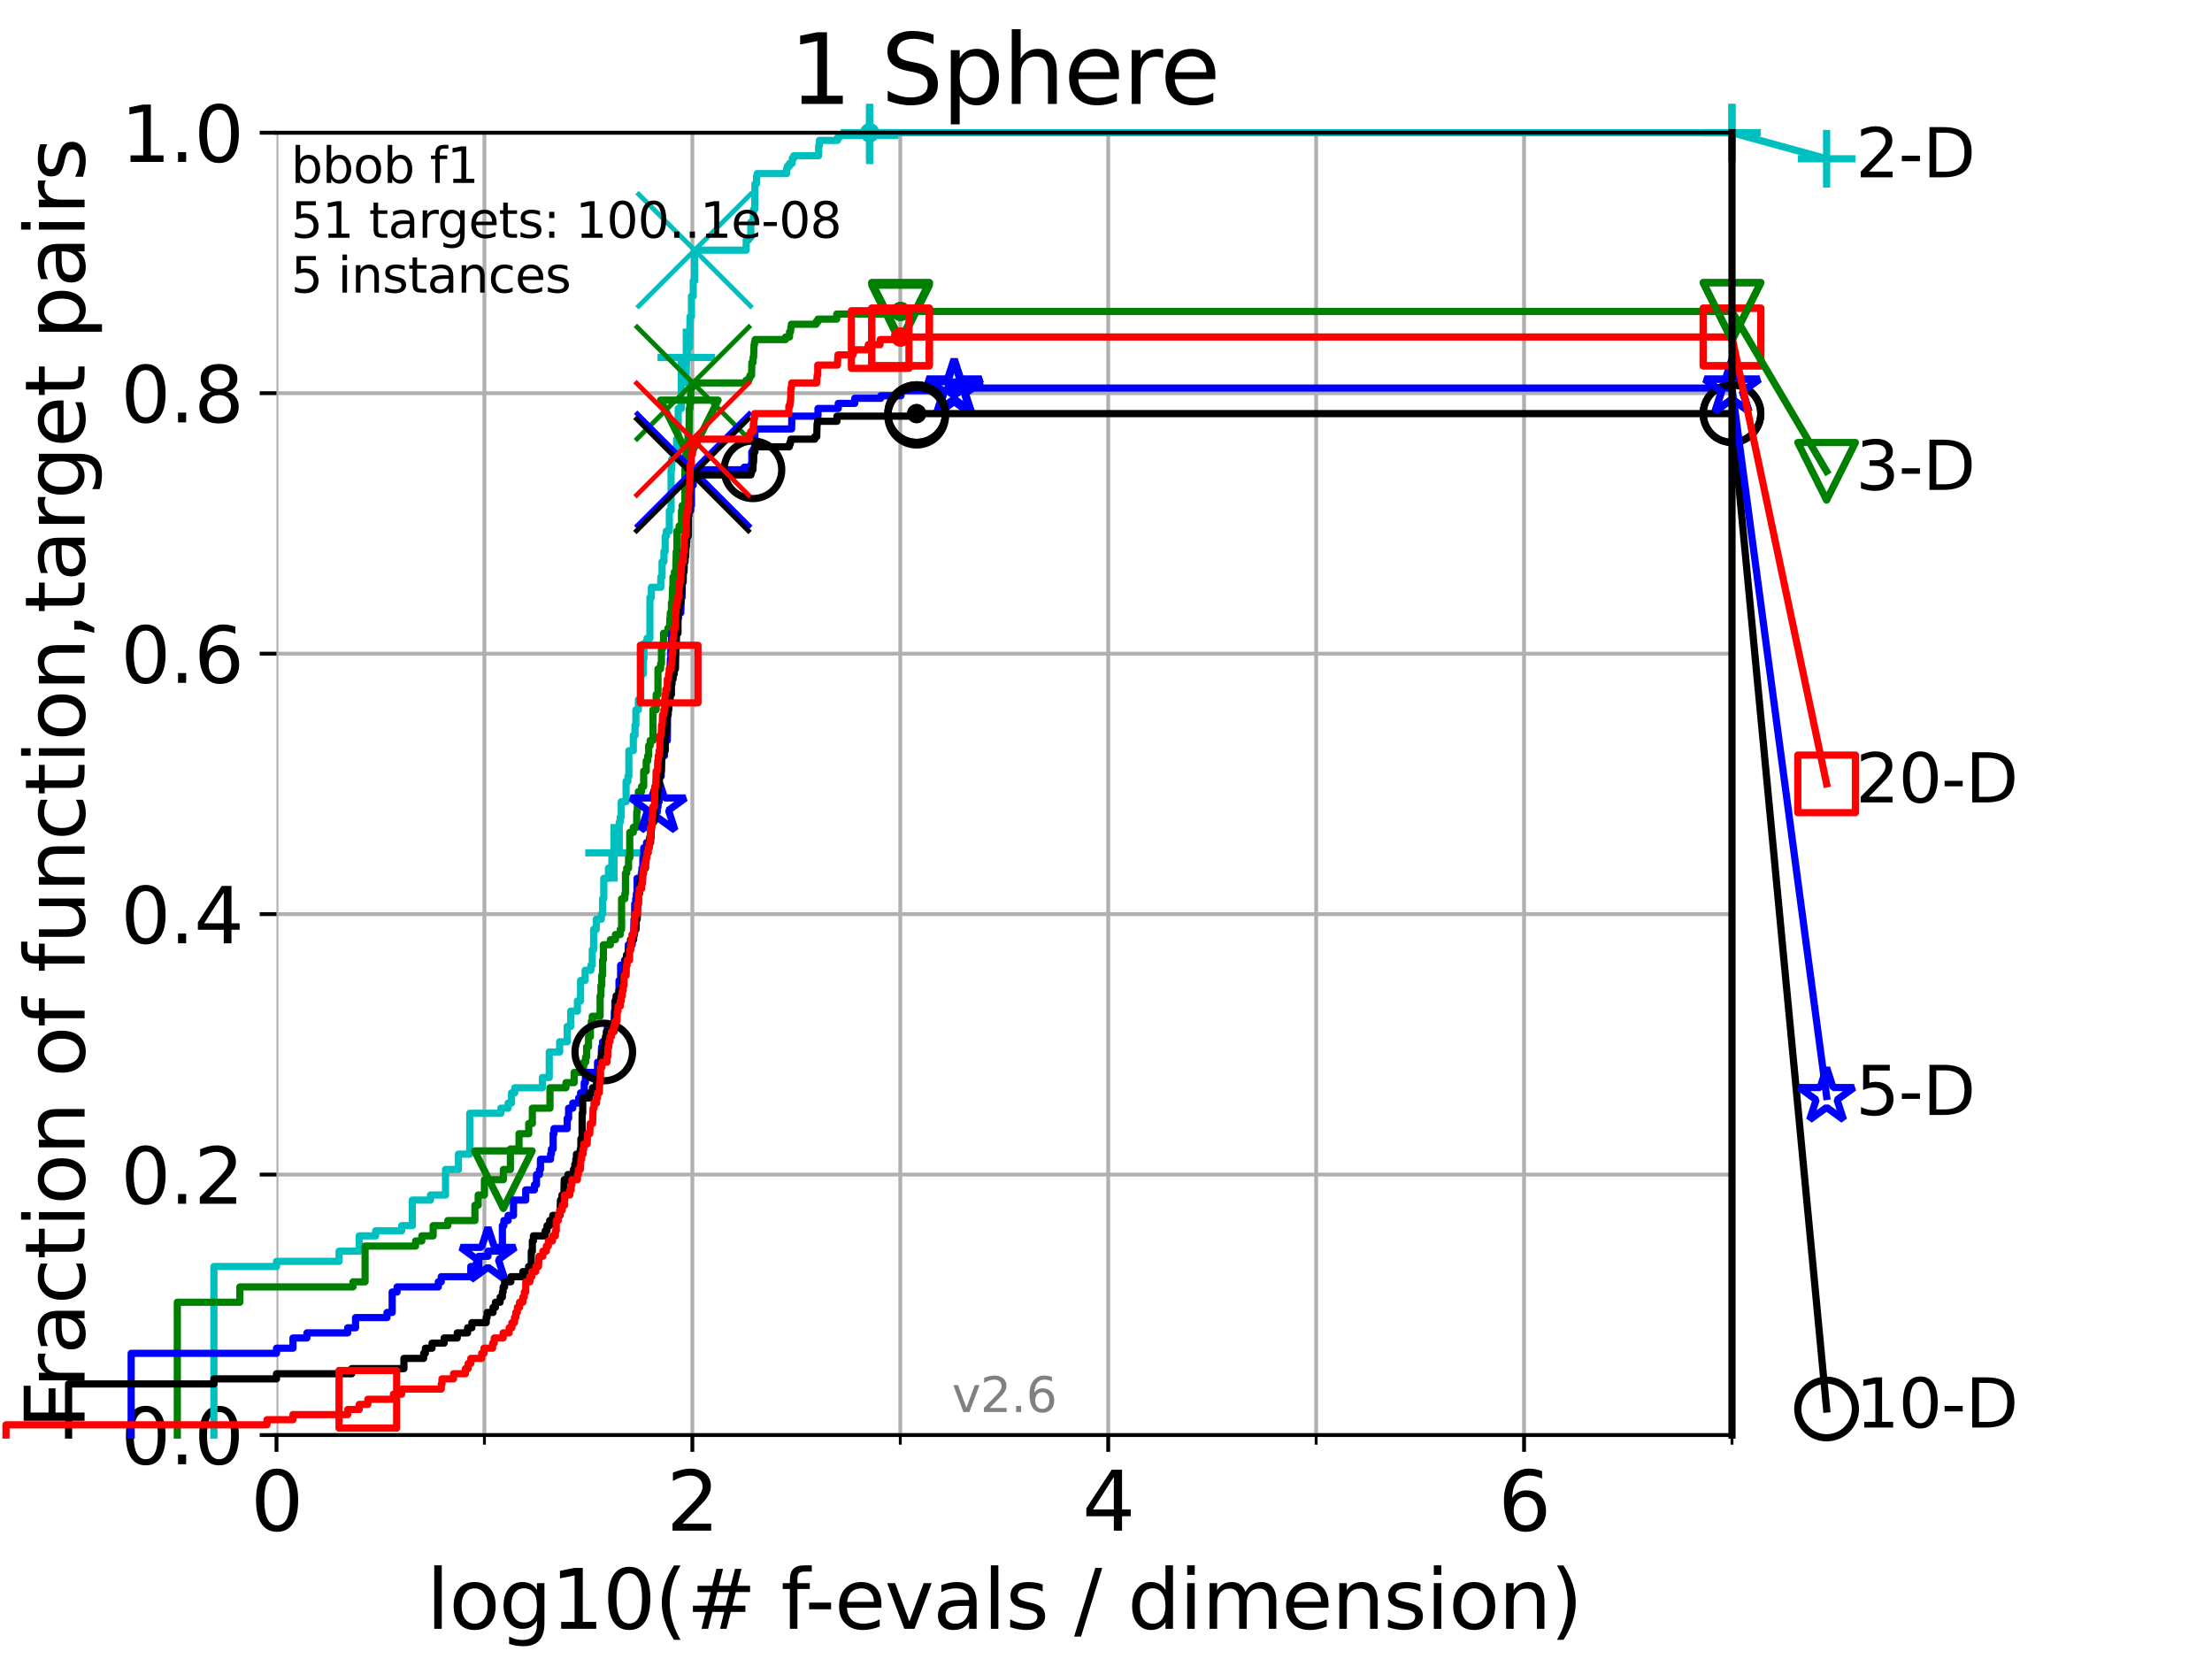<?xml version="1.0" encoding="utf-8" standalone="no"?>
<!DOCTYPE svg PUBLIC "-//W3C//DTD SVG 1.1//EN"
  "http://www.w3.org/Graphics/SVG/1.1/DTD/svg11.dtd">
<svg xmlns:xlink="http://www.w3.org/1999/xlink" width="460.8pt" height="345.6pt" viewBox="0 0 460.8 345.6" xmlns="http://www.w3.org/2000/svg" version="1.1">
 <defs>
  <style type="text/css">*{stroke-linejoin: round; stroke-linecap: butt}</style>
 </defs>
 <g id="figure_1">
  <g id="patch_1">
   <path d="M 0 345.6 
L 460.8 345.6 
L 460.8 0 
L 0 0 
z
" style="fill: #ffffff"/>
  </g>
  <g id="axes_1">
   <g id="patch_2">
    <path d="M 57.6 298.944 
L 360.806 298.944 
L 360.806 27.648 
L 57.6 27.648 
z
" style="fill: #ffffff"/>
   </g>
   <g id="matplotlib.axis_1">
    <g id="xtick_1">
     <g id="line2d_1">
      <path d="M 57.6 298.944 
L 57.6 27.648 
" clip-path="url(#p06568c6a3e)" style="fill: none; stroke: #b0b0b0; stroke-width: 0.8; stroke-linecap: square"/>
     </g>
     <g id="line2d_2">
      <defs>
       <path id="m24e42e81e5" d="M 0 0 
L 0 3.5 
" style="stroke: #000000; stroke-width: 0.8"/>
      </defs>
      <g>
       <use xlink:href="#m24e42e81e5" x="57.6" y="298.944" style="stroke: #000000; stroke-width: 0.8"/>
      </g>
     </g>
     <g id="text_1">
      <!-- 0 -->
      <g transform="translate(52.192 318.861)scale(0.17 -0.17)">
       <defs>
        <path id="DejaVuSans-30" d="M 2034 4250 
Q 1547 4250 1301 3770 
Q 1056 3291 1056 2328 
Q 1056 1369 1301 889 
Q 1547 409 2034 409 
Q 2525 409 2770 889 
Q 3016 1369 3016 2328 
Q 3016 3291 2770 3770 
Q 2525 4250 2034 4250 
z
M 2034 4750 
Q 2819 4750 3233 4129 
Q 3647 3509 3647 2328 
Q 3647 1150 3233 529 
Q 2819 -91 2034 -91 
Q 1250 -91 836 529 
Q 422 1150 422 2328 
Q 422 3509 836 4129 
Q 1250 4750 2034 4750 
z
" transform="scale(0.016)"/>
       </defs>
       <use xlink:href="#DejaVuSans-30"/>
      </g>
     </g>
    </g>
    <g id="xtick_2">
     <g id="line2d_3">
      <path d="M 144.23 298.944 
L 144.23 27.648 
" clip-path="url(#p06568c6a3e)" style="fill: none; stroke: #b0b0b0; stroke-width: 0.8; stroke-linecap: square"/>
     </g>
     <g id="line2d_4">
      <g>
       <use xlink:href="#m24e42e81e5" x="144.23" y="298.944" style="stroke: #000000; stroke-width: 0.8"/>
      </g>
     </g>
     <g id="text_2">
      <!-- 2 -->
      <g transform="translate(138.822 318.861)scale(0.17 -0.17)">
       <defs>
        <path id="DejaVuSans-32" d="M 1228 531 
L 3431 531 
L 3431 0 
L 469 0 
L 469 531 
Q 828 903 1448 1529 
Q 2069 2156 2228 2338 
Q 2531 2678 2651 2914 
Q 2772 3150 2772 3378 
Q 2772 3750 2511 3984 
Q 2250 4219 1831 4219 
Q 1534 4219 1204 4116 
Q 875 4013 500 3803 
L 500 4441 
Q 881 4594 1212 4672 
Q 1544 4750 1819 4750 
Q 2544 4750 2975 4387 
Q 3406 4025 3406 3419 
Q 3406 3131 3298 2873 
Q 3191 2616 2906 2266 
Q 2828 2175 2409 1742 
Q 1991 1309 1228 531 
z
" transform="scale(0.016)"/>
       </defs>
       <use xlink:href="#DejaVuSans-32"/>
      </g>
     </g>
    </g>
    <g id="xtick_3">
     <g id="line2d_5">
      <path d="M 230.861 298.944 
L 230.861 27.648 
" clip-path="url(#p06568c6a3e)" style="fill: none; stroke: #b0b0b0; stroke-width: 0.8; stroke-linecap: square"/>
     </g>
     <g id="line2d_6">
      <g>
       <use xlink:href="#m24e42e81e5" x="230.861" y="298.944" style="stroke: #000000; stroke-width: 0.8"/>
      </g>
     </g>
     <g id="text_3">
      <!-- 4 -->
      <g transform="translate(225.453 318.861)scale(0.17 -0.17)">
       <defs>
        <path id="DejaVuSans-34" d="M 2419 4116 
L 825 1625 
L 2419 1625 
L 2419 4116 
z
M 2253 4666 
L 3047 4666 
L 3047 1625 
L 3713 1625 
L 3713 1100 
L 3047 1100 
L 3047 0 
L 2419 0 
L 2419 1100 
L 313 1100 
L 313 1709 
L 2253 4666 
z
" transform="scale(0.016)"/>
       </defs>
       <use xlink:href="#DejaVuSans-34"/>
      </g>
     </g>
    </g>
    <g id="xtick_4">
     <g id="line2d_7">
      <path d="M 317.491 298.944 
L 317.491 27.648 
" clip-path="url(#p06568c6a3e)" style="fill: none; stroke: #b0b0b0; stroke-width: 0.8; stroke-linecap: square"/>
     </g>
     <g id="line2d_8">
      <g>
       <use xlink:href="#m24e42e81e5" x="317.491" y="298.944" style="stroke: #000000; stroke-width: 0.8"/>
      </g>
     </g>
     <g id="text_4">
      <!-- 6 -->
      <g transform="translate(312.083 318.861)scale(0.17 -0.17)">
       <defs>
        <path id="DejaVuSans-36" d="M 2113 2584 
Q 1688 2584 1439 2293 
Q 1191 2003 1191 1497 
Q 1191 994 1439 701 
Q 1688 409 2113 409 
Q 2538 409 2786 701 
Q 3034 994 3034 1497 
Q 3034 2003 2786 2293 
Q 2538 2584 2113 2584 
z
M 3366 4563 
L 3366 3988 
Q 3128 4100 2886 4159 
Q 2644 4219 2406 4219 
Q 1781 4219 1451 3797 
Q 1122 3375 1075 2522 
Q 1259 2794 1537 2939 
Q 1816 3084 2150 3084 
Q 2853 3084 3261 2657 
Q 3669 2231 3669 1497 
Q 3669 778 3244 343 
Q 2819 -91 2113 -91 
Q 1303 -91 875 529 
Q 447 1150 447 2328 
Q 447 3434 972 4092 
Q 1497 4750 2381 4750 
Q 2619 4750 2861 4703 
Q 3103 4656 3366 4563 
z
" transform="scale(0.016)"/>
       </defs>
       <use xlink:href="#DejaVuSans-36"/>
      </g>
     </g>
    </g>
    <g id="xtick_5">
     <g id="line2d_9">
      <path d="M 100.915 298.944 
L 100.915 27.648 
" clip-path="url(#p06568c6a3e)" style="fill: none; stroke: #b0b0b0; stroke-width: 0.8; stroke-linecap: square"/>
     </g>
     <g id="line2d_10">
      <defs>
       <path id="m1699b200a2" d="M 0 0 
L 0 2 
" style="stroke: #000000; stroke-width: 0.6"/>
      </defs>
      <g>
       <use xlink:href="#m1699b200a2" x="100.915" y="298.944" style="stroke: #000000; stroke-width: 0.6"/>
      </g>
     </g>
    </g>
    <g id="xtick_6">
     <g id="line2d_11">
      <path d="M 187.546 298.944 
L 187.546 27.648 
" clip-path="url(#p06568c6a3e)" style="fill: none; stroke: #b0b0b0; stroke-width: 0.8; stroke-linecap: square"/>
     </g>
     <g id="line2d_12">
      <g>
       <use xlink:href="#m1699b200a2" x="187.546" y="298.944" style="stroke: #000000; stroke-width: 0.6"/>
      </g>
     </g>
    </g>
    <g id="xtick_7">
     <g id="line2d_13">
      <path d="M 274.176 298.944 
L 274.176 27.648 
" clip-path="url(#p06568c6a3e)" style="fill: none; stroke: #b0b0b0; stroke-width: 0.8; stroke-linecap: square"/>
     </g>
     <g id="line2d_14">
      <g>
       <use xlink:href="#m1699b200a2" x="274.176" y="298.944" style="stroke: #000000; stroke-width: 0.6"/>
      </g>
     </g>
    </g>
    <g id="xtick_8">
     <g id="line2d_15">
      <path d="M 360.806 298.944 
L 360.806 27.648 
" clip-path="url(#p06568c6a3e)" style="fill: none; stroke: #b0b0b0; stroke-width: 0.8; stroke-linecap: square"/>
     </g>
     <g id="line2d_16">
      <g>
       <use xlink:href="#m1699b200a2" x="360.806" y="298.944" style="stroke: #000000; stroke-width: 0.6"/>
      </g>
     </g>
    </g>
    <g id="text_5">
     <!-- log10(# f-evals / dimension) -->
     <g transform="translate(88.823 339.314)scale(0.17 -0.17)">
      <defs>
       <path id="DejaVuSans-6c" d="M 603 4863 
L 1178 4863 
L 1178 0 
L 603 0 
L 603 4863 
z
" transform="scale(0.016)"/>
       <path id="DejaVuSans-6f" d="M 1959 3097 
Q 1497 3097 1228 2736 
Q 959 2375 959 1747 
Q 959 1119 1226 758 
Q 1494 397 1959 397 
Q 2419 397 2687 759 
Q 2956 1122 2956 1747 
Q 2956 2369 2687 2733 
Q 2419 3097 1959 3097 
z
M 1959 3584 
Q 2709 3584 3137 3096 
Q 3566 2609 3566 1747 
Q 3566 888 3137 398 
Q 2709 -91 1959 -91 
Q 1206 -91 779 398 
Q 353 888 353 1747 
Q 353 2609 779 3096 
Q 1206 3584 1959 3584 
z
" transform="scale(0.016)"/>
       <path id="DejaVuSans-67" d="M 2906 1791 
Q 2906 2416 2648 2759 
Q 2391 3103 1925 3103 
Q 1463 3103 1205 2759 
Q 947 2416 947 1791 
Q 947 1169 1205 825 
Q 1463 481 1925 481 
Q 2391 481 2648 825 
Q 2906 1169 2906 1791 
z
M 3481 434 
Q 3481 -459 3084 -895 
Q 2688 -1331 1869 -1331 
Q 1566 -1331 1297 -1286 
Q 1028 -1241 775 -1147 
L 775 -588 
Q 1028 -725 1275 -790 
Q 1522 -856 1778 -856 
Q 2344 -856 2625 -561 
Q 2906 -266 2906 331 
L 2906 616 
Q 2728 306 2450 153 
Q 2172 0 1784 0 
Q 1141 0 747 490 
Q 353 981 353 1791 
Q 353 2603 747 3093 
Q 1141 3584 1784 3584 
Q 2172 3584 2450 3431 
Q 2728 3278 2906 2969 
L 2906 3500 
L 3481 3500 
L 3481 434 
z
" transform="scale(0.016)"/>
       <path id="DejaVuSans-31" d="M 794 531 
L 1825 531 
L 1825 4091 
L 703 3866 
L 703 4441 
L 1819 4666 
L 2450 4666 
L 2450 531 
L 3481 531 
L 3481 0 
L 794 0 
L 794 531 
z
" transform="scale(0.016)"/>
       <path id="DejaVuSans-28" d="M 1984 4856 
Q 1566 4138 1362 3434 
Q 1159 2731 1159 2009 
Q 1159 1288 1364 580 
Q 1569 -128 1984 -844 
L 1484 -844 
Q 1016 -109 783 600 
Q 550 1309 550 2009 
Q 550 2706 781 3412 
Q 1013 4119 1484 4856 
L 1984 4856 
z
" transform="scale(0.016)"/>
       <path id="DejaVuSans-23" d="M 3272 2816 
L 2363 2816 
L 2100 1772 
L 3016 1772 
L 3272 2816 
z
M 2803 4594 
L 2478 3297 
L 3391 3297 
L 3719 4594 
L 4219 4594 
L 3897 3297 
L 4872 3297 
L 4872 2816 
L 3775 2816 
L 3519 1772 
L 4513 1772 
L 4513 1294 
L 3397 1294 
L 3072 0 
L 2572 0 
L 2894 1294 
L 1978 1294 
L 1656 0 
L 1153 0 
L 1478 1294 
L 494 1294 
L 494 1772 
L 1594 1772 
L 1856 2816 
L 850 2816 
L 850 3297 
L 1978 3297 
L 2297 4594 
L 2803 4594 
z
" transform="scale(0.016)"/>
       <path id="DejaVuSans-20" transform="scale(0.016)"/>
       <path id="DejaVuSans-66" d="M 2375 4863 
L 2375 4384 
L 1825 4384 
Q 1516 4384 1395 4259 
Q 1275 4134 1275 3809 
L 1275 3500 
L 2222 3500 
L 2222 3053 
L 1275 3053 
L 1275 0 
L 697 0 
L 697 3053 
L 147 3053 
L 147 3500 
L 697 3500 
L 697 3744 
Q 697 4328 969 4595 
Q 1241 4863 1831 4863 
L 2375 4863 
z
" transform="scale(0.016)"/>
       <path id="DejaVuSans-2d" d="M 313 2009 
L 1997 2009 
L 1997 1497 
L 313 1497 
L 313 2009 
z
" transform="scale(0.016)"/>
       <path id="DejaVuSans-65" d="M 3597 1894 
L 3597 1613 
L 953 1613 
Q 991 1019 1311 708 
Q 1631 397 2203 397 
Q 2534 397 2845 478 
Q 3156 559 3463 722 
L 3463 178 
Q 3153 47 2828 -22 
Q 2503 -91 2169 -91 
Q 1331 -91 842 396 
Q 353 884 353 1716 
Q 353 2575 817 3079 
Q 1281 3584 2069 3584 
Q 2775 3584 3186 3129 
Q 3597 2675 3597 1894 
z
M 3022 2063 
Q 3016 2534 2758 2815 
Q 2500 3097 2075 3097 
Q 1594 3097 1305 2825 
Q 1016 2553 972 2059 
L 3022 2063 
z
" transform="scale(0.016)"/>
       <path id="DejaVuSans-76" d="M 191 3500 
L 800 3500 
L 1894 563 
L 2988 3500 
L 3597 3500 
L 2284 0 
L 1503 0 
L 191 3500 
z
" transform="scale(0.016)"/>
       <path id="DejaVuSans-61" d="M 2194 1759 
Q 1497 1759 1228 1600 
Q 959 1441 959 1056 
Q 959 750 1161 570 
Q 1363 391 1709 391 
Q 2188 391 2477 730 
Q 2766 1069 2766 1631 
L 2766 1759 
L 2194 1759 
z
M 3341 1997 
L 3341 0 
L 2766 0 
L 2766 531 
Q 2569 213 2275 61 
Q 1981 -91 1556 -91 
Q 1019 -91 701 211 
Q 384 513 384 1019 
Q 384 1609 779 1909 
Q 1175 2209 1959 2209 
L 2766 2209 
L 2766 2266 
Q 2766 2663 2505 2880 
Q 2244 3097 1772 3097 
Q 1472 3097 1187 3025 
Q 903 2953 641 2809 
L 641 3341 
Q 956 3463 1253 3523 
Q 1550 3584 1831 3584 
Q 2591 3584 2966 3190 
Q 3341 2797 3341 1997 
z
" transform="scale(0.016)"/>
       <path id="DejaVuSans-73" d="M 2834 3397 
L 2834 2853 
Q 2591 2978 2328 3040 
Q 2066 3103 1784 3103 
Q 1356 3103 1142 2972 
Q 928 2841 928 2578 
Q 928 2378 1081 2264 
Q 1234 2150 1697 2047 
L 1894 2003 
Q 2506 1872 2764 1633 
Q 3022 1394 3022 966 
Q 3022 478 2636 193 
Q 2250 -91 1575 -91 
Q 1294 -91 989 -36 
Q 684 19 347 128 
L 347 722 
Q 666 556 975 473 
Q 1284 391 1588 391 
Q 1994 391 2212 530 
Q 2431 669 2431 922 
Q 2431 1156 2273 1281 
Q 2116 1406 1581 1522 
L 1381 1569 
Q 847 1681 609 1914 
Q 372 2147 372 2553 
Q 372 3047 722 3315 
Q 1072 3584 1716 3584 
Q 2034 3584 2315 3537 
Q 2597 3491 2834 3397 
z
" transform="scale(0.016)"/>
       <path id="DejaVuSans-2f" d="M 1625 4666 
L 2156 4666 
L 531 -594 
L 0 -594 
L 1625 4666 
z
" transform="scale(0.016)"/>
       <path id="DejaVuSans-64" d="M 2906 2969 
L 2906 4863 
L 3481 4863 
L 3481 0 
L 2906 0 
L 2906 525 
Q 2725 213 2448 61 
Q 2172 -91 1784 -91 
Q 1150 -91 751 415 
Q 353 922 353 1747 
Q 353 2572 751 3078 
Q 1150 3584 1784 3584 
Q 2172 3584 2448 3432 
Q 2725 3281 2906 2969 
z
M 947 1747 
Q 947 1113 1208 752 
Q 1469 391 1925 391 
Q 2381 391 2643 752 
Q 2906 1113 2906 1747 
Q 2906 2381 2643 2742 
Q 2381 3103 1925 3103 
Q 1469 3103 1208 2742 
Q 947 2381 947 1747 
z
" transform="scale(0.016)"/>
       <path id="DejaVuSans-69" d="M 603 3500 
L 1178 3500 
L 1178 0 
L 603 0 
L 603 3500 
z
M 603 4863 
L 1178 4863 
L 1178 4134 
L 603 4134 
L 603 4863 
z
" transform="scale(0.016)"/>
       <path id="DejaVuSans-6d" d="M 3328 2828 
Q 3544 3216 3844 3400 
Q 4144 3584 4550 3584 
Q 5097 3584 5394 3201 
Q 5691 2819 5691 2113 
L 5691 0 
L 5113 0 
L 5113 2094 
Q 5113 2597 4934 2840 
Q 4756 3084 4391 3084 
Q 3944 3084 3684 2787 
Q 3425 2491 3425 1978 
L 3425 0 
L 2847 0 
L 2847 2094 
Q 2847 2600 2669 2842 
Q 2491 3084 2119 3084 
Q 1678 3084 1418 2786 
Q 1159 2488 1159 1978 
L 1159 0 
L 581 0 
L 581 3500 
L 1159 3500 
L 1159 2956 
Q 1356 3278 1631 3431 
Q 1906 3584 2284 3584 
Q 2666 3584 2933 3390 
Q 3200 3197 3328 2828 
z
" transform="scale(0.016)"/>
       <path id="DejaVuSans-6e" d="M 3513 2113 
L 3513 0 
L 2938 0 
L 2938 2094 
Q 2938 2591 2744 2837 
Q 2550 3084 2163 3084 
Q 1697 3084 1428 2787 
Q 1159 2491 1159 1978 
L 1159 0 
L 581 0 
L 581 3500 
L 1159 3500 
L 1159 2956 
Q 1366 3272 1645 3428 
Q 1925 3584 2291 3584 
Q 2894 3584 3203 3211 
Q 3513 2838 3513 2113 
z
" transform="scale(0.016)"/>
       <path id="DejaVuSans-29" d="M 513 4856 
L 1013 4856 
Q 1481 4119 1714 3412 
Q 1947 2706 1947 2009 
Q 1947 1309 1714 600 
Q 1481 -109 1013 -844 
L 513 -844 
Q 928 -128 1133 580 
Q 1338 1288 1338 2009 
Q 1338 2731 1133 3434 
Q 928 4138 513 4856 
z
" transform="scale(0.016)"/>
      </defs>
      <use xlink:href="#DejaVuSans-6c"/>
      <use xlink:href="#DejaVuSans-6f" x="27.783"/>
      <use xlink:href="#DejaVuSans-67" x="88.965"/>
      <use xlink:href="#DejaVuSans-31" x="152.441"/>
      <use xlink:href="#DejaVuSans-30" x="216.064"/>
      <use xlink:href="#DejaVuSans-28" x="279.688"/>
      <use xlink:href="#DejaVuSans-23" x="318.701"/>
      <use xlink:href="#DejaVuSans-20" x="402.49"/>
      <use xlink:href="#DejaVuSans-66" x="434.277"/>
      <use xlink:href="#DejaVuSans-2d" x="463.982"/>
      <use xlink:href="#DejaVuSans-65" x="500.066"/>
      <use xlink:href="#DejaVuSans-76" x="561.59"/>
      <use xlink:href="#DejaVuSans-61" x="620.77"/>
      <use xlink:href="#DejaVuSans-6c" x="682.049"/>
      <use xlink:href="#DejaVuSans-73" x="709.832"/>
      <use xlink:href="#DejaVuSans-20" x="761.932"/>
      <use xlink:href="#DejaVuSans-2f" x="793.719"/>
      <use xlink:href="#DejaVuSans-20" x="827.41"/>
      <use xlink:href="#DejaVuSans-64" x="859.197"/>
      <use xlink:href="#DejaVuSans-69" x="922.674"/>
      <use xlink:href="#DejaVuSans-6d" x="950.457"/>
      <use xlink:href="#DejaVuSans-65" x="1047.869"/>
      <use xlink:href="#DejaVuSans-6e" x="1109.393"/>
      <use xlink:href="#DejaVuSans-73" x="1172.771"/>
      <use xlink:href="#DejaVuSans-69" x="1224.871"/>
      <use xlink:href="#DejaVuSans-6f" x="1252.654"/>
      <use xlink:href="#DejaVuSans-6e" x="1313.836"/>
      <use xlink:href="#DejaVuSans-29" x="1377.215"/>
     </g>
    </g>
   </g>
   <g id="matplotlib.axis_2">
    <g id="ytick_1">
     <g id="line2d_17">
      <path d="M 57.6 298.944 
L 360.806 298.944 
" clip-path="url(#p06568c6a3e)" style="fill: none; stroke: #b0b0b0; stroke-width: 0.8; stroke-linecap: square"/>
     </g>
     <g id="line2d_18">
      <defs>
       <path id="m49a01a7a4e" d="M 0 0 
L -3.5 0 
" style="stroke: #000000; stroke-width: 0.8"/>
      </defs>
      <g>
       <use xlink:href="#m49a01a7a4e" x="57.6" y="298.944" style="stroke: #000000; stroke-width: 0.8"/>
      </g>
     </g>
     <g id="text_6">
      <!-- 0.0 -->
      <g transform="translate(25.155 305.023)scale(0.16 -0.16)">
       <defs>
        <path id="DejaVuSans-2e" d="M 684 794 
L 1344 794 
L 1344 0 
L 684 0 
L 684 794 
z
" transform="scale(0.016)"/>
       </defs>
       <use xlink:href="#DejaVuSans-30"/>
       <use xlink:href="#DejaVuSans-2e" x="63.623"/>
       <use xlink:href="#DejaVuSans-30" x="95.41"/>
      </g>
     </g>
    </g>
    <g id="ytick_2">
     <g id="line2d_19">
      <path d="M 57.6 244.685 
L 360.806 244.685 
" clip-path="url(#p06568c6a3e)" style="fill: none; stroke: #b0b0b0; stroke-width: 0.8; stroke-linecap: square"/>
     </g>
     <g id="line2d_20">
      <g>
       <use xlink:href="#m49a01a7a4e" x="57.6" y="244.685" style="stroke: #000000; stroke-width: 0.8"/>
      </g>
     </g>
     <g id="text_7">
      <!-- 0.2 -->
      <g transform="translate(25.155 250.764)scale(0.16 -0.16)">
       <use xlink:href="#DejaVuSans-30"/>
       <use xlink:href="#DejaVuSans-2e" x="63.623"/>
       <use xlink:href="#DejaVuSans-32" x="95.41"/>
      </g>
     </g>
    </g>
    <g id="ytick_3">
     <g id="line2d_21">
      <path d="M 57.6 190.426 
L 360.806 190.426 
" clip-path="url(#p06568c6a3e)" style="fill: none; stroke: #b0b0b0; stroke-width: 0.8; stroke-linecap: square"/>
     </g>
     <g id="line2d_22">
      <g>
       <use xlink:href="#m49a01a7a4e" x="57.6" y="190.426" style="stroke: #000000; stroke-width: 0.8"/>
      </g>
     </g>
     <g id="text_8">
      <!-- 0.4 -->
      <g transform="translate(25.155 196.504)scale(0.16 -0.16)">
       <use xlink:href="#DejaVuSans-30"/>
       <use xlink:href="#DejaVuSans-2e" x="63.623"/>
       <use xlink:href="#DejaVuSans-34" x="95.41"/>
      </g>
     </g>
    </g>
    <g id="ytick_4">
     <g id="line2d_23">
      <path d="M 57.6 136.166 
L 360.806 136.166 
" clip-path="url(#p06568c6a3e)" style="fill: none; stroke: #b0b0b0; stroke-width: 0.8; stroke-linecap: square"/>
     </g>
     <g id="line2d_24">
      <g>
       <use xlink:href="#m49a01a7a4e" x="57.6" y="136.166" style="stroke: #000000; stroke-width: 0.8"/>
      </g>
     </g>
     <g id="text_9">
      <!-- 0.6 -->
      <g transform="translate(25.155 142.245)scale(0.16 -0.16)">
       <use xlink:href="#DejaVuSans-30"/>
       <use xlink:href="#DejaVuSans-2e" x="63.623"/>
       <use xlink:href="#DejaVuSans-36" x="95.41"/>
      </g>
     </g>
    </g>
    <g id="ytick_5">
     <g id="line2d_25">
      <path d="M 57.6 81.907 
L 360.806 81.907 
" clip-path="url(#p06568c6a3e)" style="fill: none; stroke: #b0b0b0; stroke-width: 0.8; stroke-linecap: square"/>
     </g>
     <g id="line2d_26">
      <g>
       <use xlink:href="#m49a01a7a4e" x="57.6" y="81.907" style="stroke: #000000; stroke-width: 0.8"/>
      </g>
     </g>
     <g id="text_10">
      <!-- 0.8 -->
      <g transform="translate(25.155 87.986)scale(0.16 -0.16)">
       <defs>
        <path id="DejaVuSans-38" d="M 2034 2216 
Q 1584 2216 1326 1975 
Q 1069 1734 1069 1313 
Q 1069 891 1326 650 
Q 1584 409 2034 409 
Q 2484 409 2743 651 
Q 3003 894 3003 1313 
Q 3003 1734 2745 1975 
Q 2488 2216 2034 2216 
z
M 1403 2484 
Q 997 2584 770 2862 
Q 544 3141 544 3541 
Q 544 4100 942 4425 
Q 1341 4750 2034 4750 
Q 2731 4750 3128 4425 
Q 3525 4100 3525 3541 
Q 3525 3141 3298 2862 
Q 3072 2584 2669 2484 
Q 3125 2378 3379 2068 
Q 3634 1759 3634 1313 
Q 3634 634 3220 271 
Q 2806 -91 2034 -91 
Q 1263 -91 848 271 
Q 434 634 434 1313 
Q 434 1759 690 2068 
Q 947 2378 1403 2484 
z
M 1172 3481 
Q 1172 3119 1398 2916 
Q 1625 2713 2034 2713 
Q 2441 2713 2670 2916 
Q 2900 3119 2900 3481 
Q 2900 3844 2670 4047 
Q 2441 4250 2034 4250 
Q 1625 4250 1398 4047 
Q 1172 3844 1172 3481 
z
" transform="scale(0.016)"/>
       </defs>
       <use xlink:href="#DejaVuSans-30"/>
       <use xlink:href="#DejaVuSans-2e" x="63.623"/>
       <use xlink:href="#DejaVuSans-38" x="95.41"/>
      </g>
     </g>
    </g>
    <g id="ytick_6">
     <g id="line2d_27">
      <path d="M 57.6 27.648 
L 360.806 27.648 
" clip-path="url(#p06568c6a3e)" style="fill: none; stroke: #b0b0b0; stroke-width: 0.8; stroke-linecap: square"/>
     </g>
     <g id="line2d_28">
      <g>
       <use xlink:href="#m49a01a7a4e" x="57.6" y="27.648" style="stroke: #000000; stroke-width: 0.8"/>
      </g>
     </g>
     <g id="text_11">
      <!-- 1.0 -->
      <g transform="translate(25.155 33.727)scale(0.16 -0.16)">
       <use xlink:href="#DejaVuSans-31"/>
       <use xlink:href="#DejaVuSans-2e" x="63.623"/>
       <use xlink:href="#DejaVuSans-30" x="95.41"/>
      </g>
     </g>
    </g>
    <g id="text_12">
     <!-- Fraction of function,target pairs -->
     <g transform="translate(17.62 297.681)rotate(-90)scale(0.17 -0.17)">
      <defs>
       <path id="DejaVuSans-46" d="M 628 4666 
L 3309 4666 
L 3309 4134 
L 1259 4134 
L 1259 2759 
L 3109 2759 
L 3109 2228 
L 1259 2228 
L 1259 0 
L 628 0 
L 628 4666 
z
" transform="scale(0.016)"/>
       <path id="DejaVuSans-72" d="M 2631 2963 
Q 2534 3019 2420 3045 
Q 2306 3072 2169 3072 
Q 1681 3072 1420 2755 
Q 1159 2438 1159 1844 
L 1159 0 
L 581 0 
L 581 3500 
L 1159 3500 
L 1159 2956 
Q 1341 3275 1631 3429 
Q 1922 3584 2338 3584 
Q 2397 3584 2469 3576 
Q 2541 3569 2628 3553 
L 2631 2963 
z
" transform="scale(0.016)"/>
       <path id="DejaVuSans-63" d="M 3122 3366 
L 3122 2828 
Q 2878 2963 2633 3030 
Q 2388 3097 2138 3097 
Q 1578 3097 1268 2742 
Q 959 2388 959 1747 
Q 959 1106 1268 751 
Q 1578 397 2138 397 
Q 2388 397 2633 464 
Q 2878 531 3122 666 
L 3122 134 
Q 2881 22 2623 -34 
Q 2366 -91 2075 -91 
Q 1284 -91 818 406 
Q 353 903 353 1747 
Q 353 2603 823 3093 
Q 1294 3584 2113 3584 
Q 2378 3584 2631 3529 
Q 2884 3475 3122 3366 
z
" transform="scale(0.016)"/>
       <path id="DejaVuSans-74" d="M 1172 4494 
L 1172 3500 
L 2356 3500 
L 2356 3053 
L 1172 3053 
L 1172 1153 
Q 1172 725 1289 603 
Q 1406 481 1766 481 
L 2356 481 
L 2356 0 
L 1766 0 
Q 1100 0 847 248 
Q 594 497 594 1153 
L 594 3053 
L 172 3053 
L 172 3500 
L 594 3500 
L 594 4494 
L 1172 4494 
z
" transform="scale(0.016)"/>
       <path id="DejaVuSans-75" d="M 544 1381 
L 544 3500 
L 1119 3500 
L 1119 1403 
Q 1119 906 1312 657 
Q 1506 409 1894 409 
Q 2359 409 2629 706 
Q 2900 1003 2900 1516 
L 2900 3500 
L 3475 3500 
L 3475 0 
L 2900 0 
L 2900 538 
Q 2691 219 2414 64 
Q 2138 -91 1772 -91 
Q 1169 -91 856 284 
Q 544 659 544 1381 
z
M 1991 3584 
L 1991 3584 
z
" transform="scale(0.016)"/>
       <path id="DejaVuSans-2c" d="M 750 794 
L 1409 794 
L 1409 256 
L 897 -744 
L 494 -744 
L 750 256 
L 750 794 
z
" transform="scale(0.016)"/>
       <path id="DejaVuSans-70" d="M 1159 525 
L 1159 -1331 
L 581 -1331 
L 581 3500 
L 1159 3500 
L 1159 2969 
Q 1341 3281 1617 3432 
Q 1894 3584 2278 3584 
Q 2916 3584 3314 3078 
Q 3713 2572 3713 1747 
Q 3713 922 3314 415 
Q 2916 -91 2278 -91 
Q 1894 -91 1617 61 
Q 1341 213 1159 525 
z
M 3116 1747 
Q 3116 2381 2855 2742 
Q 2594 3103 2138 3103 
Q 1681 3103 1420 2742 
Q 1159 2381 1159 1747 
Q 1159 1113 1420 752 
Q 1681 391 2138 391 
Q 2594 391 2855 752 
Q 3116 1113 3116 1747 
z
" transform="scale(0.016)"/>
      </defs>
      <use xlink:href="#DejaVuSans-46"/>
      <use xlink:href="#DejaVuSans-72" x="50.27"/>
      <use xlink:href="#DejaVuSans-61" x="91.383"/>
      <use xlink:href="#DejaVuSans-63" x="152.662"/>
      <use xlink:href="#DejaVuSans-74" x="207.643"/>
      <use xlink:href="#DejaVuSans-69" x="246.852"/>
      <use xlink:href="#DejaVuSans-6f" x="274.635"/>
      <use xlink:href="#DejaVuSans-6e" x="335.816"/>
      <use xlink:href="#DejaVuSans-20" x="399.195"/>
      <use xlink:href="#DejaVuSans-6f" x="430.982"/>
      <use xlink:href="#DejaVuSans-66" x="492.164"/>
      <use xlink:href="#DejaVuSans-20" x="527.369"/>
      <use xlink:href="#DejaVuSans-66" x="559.156"/>
      <use xlink:href="#DejaVuSans-75" x="594.361"/>
      <use xlink:href="#DejaVuSans-6e" x="657.74"/>
      <use xlink:href="#DejaVuSans-63" x="721.119"/>
      <use xlink:href="#DejaVuSans-74" x="776.1"/>
      <use xlink:href="#DejaVuSans-69" x="815.309"/>
      <use xlink:href="#DejaVuSans-6f" x="843.092"/>
      <use xlink:href="#DejaVuSans-6e" x="904.273"/>
      <use xlink:href="#DejaVuSans-2c" x="967.652"/>
      <use xlink:href="#DejaVuSans-74" x="999.439"/>
      <use xlink:href="#DejaVuSans-61" x="1038.648"/>
      <use xlink:href="#DejaVuSans-72" x="1099.928"/>
      <use xlink:href="#DejaVuSans-67" x="1139.291"/>
      <use xlink:href="#DejaVuSans-65" x="1202.768"/>
      <use xlink:href="#DejaVuSans-74" x="1264.291"/>
      <use xlink:href="#DejaVuSans-20" x="1303.5"/>
      <use xlink:href="#DejaVuSans-70" x="1335.287"/>
      <use xlink:href="#DejaVuSans-61" x="1398.764"/>
      <use xlink:href="#DejaVuSans-69" x="1460.043"/>
      <use xlink:href="#DejaVuSans-72" x="1487.826"/>
      <use xlink:href="#DejaVuSans-73" x="1528.939"/>
     </g>
    </g>
   </g>
   <g id="line2d_29">
    <defs>
     <path id="m1cda0b6556" d="M 0 1.5 
C 0.398 1.5 0.779 1.342 1.061 1.061 
C 1.342 0.779 1.5 0.398 1.5 0 
C 1.5 -0.398 1.342 -0.779 1.061 -1.061 
C 0.779 -1.342 0.398 -1.5 0 -1.5 
C -0.398 -1.5 -0.779 -1.342 -1.061 -1.061 
C -1.342 -0.779 -1.5 -0.398 -1.5 0 
C -1.5 0.398 -1.342 0.779 -1.061 1.061 
C -0.779 1.342 -0.398 1.5 0 1.5 
z
" style="stroke: #00bfbf"/>
    </defs>
    <g>
     <use xlink:href="#m1cda0b6556" x="181.169" y="27.648" style="fill: #00bfbf; stroke: #00bfbf"/>
     <use xlink:href="#m1cda0b6556" x="181.169" y="27.648" style="fill: #00bfbf; stroke: #00bfbf"/>
    </g>
   </g>
   <g id="line2d_30">
    <path d="M 44.561 298.944 
L 44.561 263.835 
L 57.6 263.835 
L 57.6 262.771 
L 70.639 262.771 
L 70.639 260.643 
L 74.837 260.643 
L 74.837 257.452 
L 78.267 257.452 
L 78.267 256.388 
L 83.678 256.388 
L 83.678 255.324 
L 85.894 255.324 
L 85.894 250.004 
L 89.669 250.004 
L 89.669 248.94 
L 92.812 248.94 
L 92.812 243.621 
L 95.503 243.621 
L 95.503 240.429 
L 97.858 240.429 
L 97.858 231.918 
L 104.345 231.918 
L 104.345 230.854 
L 105.851 230.854 
L 105.851 229.79 
L 106.561 229.79 
L 106.561 227.662 
L 107.245 227.662 
L 107.245 226.598 
L 112.989 226.598 
L 112.989 224.471 
L 114.419 224.471 
L 114.419 219.151 
L 116.584 219.151 
L 116.584 217.023 
L 118.152 217.023 
L 118.152 213.832 
L 118.89 213.832 
L 118.89 210.64 
L 120.284 210.64 
L 120.284 208.512 
L 120.944 208.512 
L 120.944 204.256 
L 121.893 204.256 
L 121.893 202.129 
L 123.088 202.129 
L 123.088 201.065 
L 123.375 201.065 
L 123.375 197.873 
L 123.658 197.873 
L 123.658 193.617 
L 124.211 193.617 
L 124.211 191.49 
L 125.271 191.49 
L 125.271 190.426 
L 125.527 190.426 
L 125.527 187.234 
L 125.779 187.234 
L 125.779 182.978 
L 126.757 182.978 
L 126.757 180.85 
L 127.458 180.85 
L 127.458 178.723 
L 127.911 178.723 
L 127.911 177.659 
L 128.999 177.659 
L 128.999 171.275 
L 129.209 171.275 
L 129.209 170.211 
L 129.417 170.211 
L 129.417 167.02 
L 130.423 167.02 
L 130.423 162.764 
L 130.811 162.764 
L 130.811 161.7 
L 131.002 161.7 
L 131.002 156.381 
L 131.929 156.381 
L 131.929 153.189 
L 132.287 153.189 
L 132.287 151.061 
L 132.464 151.061 
L 132.464 147.869 
L 132.984 147.869 
L 132.984 145.742 
L 133.49 145.742 
L 133.49 140.422 
L 133.983 140.422 
L 133.983 137.23 
L 134.145 137.23 
L 134.145 134.039 
L 134.777 134.039 
L 134.777 132.975 
L 135.389 132.975 
L 135.389 124.463 
L 135.688 124.463 
L 135.688 122.336 
L 137.655 122.336 
L 137.655 120.208 
L 137.92 120.208 
L 137.92 117.016 
L 138.31 117.016 
L 138.31 114.888 
L 138.566 114.888 
L 138.566 111.697 
L 138.819 111.697 
L 138.819 110.633 
L 139.435 110.633 
L 139.435 106.377 
L 139.796 106.377 
L 139.796 97.866 
L 139.915 97.866 
L 139.915 95.738 
L 140.497 95.738 
L 140.497 94.674 
L 140.951 94.674 
L 140.951 91.482 
L 141.283 91.482 
L 141.283 85.099 
L 141.932 85.099 
L 141.932 75.524 
L 142.966 75.524 
L 142.966 74.46 
L 143.166 74.46 
L 143.166 72.332 
L 143.657 72.332 
L 143.754 65.949 
L 144.041 65.949 
L 144.041 61.693 
L 144.418 61.693 
L 144.418 58.501 
L 144.695 58.501 
L 144.695 52.118 
L 155.444 52.118 
L 155.444 49.99 
L 155.955 49.99 
L 155.955 49.458 
L 156.403 49.458 
L 156.403 46.266 
L 156.89 46.266 
L 156.985 43.607 
L 157.222 43.607 
L 157.27 38.287 
L 157.596 38.287 
L 157.596 36.691 
L 157.734 36.691 
L 157.734 36.159 
L 163.866 36.159 
L 163.866 35.095 
L 164.064 35.095 
L 164.064 34.563 
L 164.485 34.563 
L 164.485 34.031 
L 165.022 34.031 
L 165.053 32.968 
L 165.362 32.968 
L 165.362 32.436 
L 170.542 32.436 
L 170.542 30.308 
L 170.704 30.308 
L 170.704 29.244 
L 174.45 29.244 
L 174.45 28.712 
L 174.787 28.712 
L 174.787 28.18 
L 181.169 28.18 
L 181.169 27.648 
L 360.806 27.648 
L 360.806 27.648 
" style="fill: none; stroke: #00bfbf; stroke-width: 1.5; stroke-linecap: square"/>
   </g>
   <g id="line2d_31">
    <defs>
     <path id="m5cf66523b1" d="M -6 0 
L 6 0 
M 0 6 
L 0 -6 
" style="stroke: #00bfbf; stroke-width: 1.5"/>
    </defs>
    <g>
     <use xlink:href="#m5cf66523b1" x="127.911" y="177.659" style="fill-opacity: 0; stroke: #00bfbf; stroke-width: 1.5"/>
     <use xlink:href="#m5cf66523b1" x="142.966" y="74.46" style="fill-opacity: 0; stroke: #00bfbf; stroke-width: 1.5"/>
     <use xlink:href="#m5cf66523b1" x="181.169" y="28.18" style="fill-opacity: 0; stroke: #00bfbf; stroke-width: 1.5"/>
     <use xlink:href="#m5cf66523b1" x="181.169" y="27.648" style="fill-opacity: 0; stroke: #00bfbf; stroke-width: 1.5"/>
     <use xlink:href="#m5cf66523b1" x="181.169" y="27.648" style="fill-opacity: 0; stroke: #00bfbf; stroke-width: 1.5"/>
     <use xlink:href="#m5cf66523b1" x="360.806" y="27.648" style="fill-opacity: 0; stroke: #00bfbf; stroke-width: 1.5"/>
    </g>
   </g>
   <g id="line2d_32">
    <path style="fill: none; stroke: #00bfbf; stroke-width: 1.5; stroke-linecap: square"/>
    <g/>
   </g>
   <g id="line2d_33">
    <path d="M 144.695 52.118 
" clip-path="url(#p06568c6a3e)" style="fill: none; stroke: #00bfbf; stroke-width: 1.5; stroke-linecap: square"/>
    <defs>
     <path id="m795b2afcea" d="M -12 12 
L 12 -12 
M -12 -12 
L 12 12 
" style="stroke: #00bfbf"/>
    </defs>
    <g clip-path="url(#p06568c6a3e)">
     <use xlink:href="#m795b2afcea" x="144.695" y="52.118" style="fill: #00bfbf; stroke: #00bfbf"/>
    </g>
   </g>
   <g id="line2d_34">
    <defs>
     <path id="m8194fcf082" d="M 0 1.5 
C 0.398 1.5 0.779 1.342 1.061 1.061 
C 1.342 0.779 1.5 0.398 1.5 0 
C 1.5 -0.398 1.342 -0.779 1.061 -1.061 
C 0.779 -1.342 0.398 -1.5 0 -1.5 
C -0.398 -1.5 -0.779 -1.342 -1.061 -1.061 
C -1.342 -0.779 -1.5 -0.398 -1.5 0 
C -1.5 0.398 -1.342 0.779 -1.061 1.061 
C -0.779 1.342 -0.398 1.5 0 1.5 
z
" style="stroke: #008000"/>
    </defs>
    <g>
     <use xlink:href="#m8194fcf082" x="187.608" y="64.885" style="fill: #008000; stroke: #008000"/>
     <use xlink:href="#m8194fcf082" x="187.608" y="64.885" style="fill: #008000; stroke: #008000"/>
    </g>
   </g>
   <g id="line2d_35">
    <path d="M 36.933 298.944 
L 36.933 271.282 
L 49.973 271.282 
L 49.973 268.091 
L 73.539 268.091 
L 73.539 267.027 
L 76.051 267.027 
L 76.051 259.579 
L 86.578 259.579 
L 86.578 258.516 
L 87.876 258.516 
L 87.876 257.452 
L 90.231 257.452 
L 90.231 255.324 
L 93.288 255.324 
L 93.288 254.26 
L 98.933 254.26 
L 98.933 251.068 
L 99.617 251.068 
L 99.617 248.94 
L 100.915 248.94 
L 100.915 245.749 
L 104.86 245.749 
L 104.86 243.621 
L 106.327 243.621 
L 106.327 239.365 
L 108.12 239.365 
L 108.12 236.174 
L 110.145 236.174 
L 110.145 234.046 
L 110.897 234.046 
L 110.897 230.854 
L 114.571 230.854 
L 114.571 226.598 
L 117.9 226.598 
L 117.9 225.534 
L 119.6 225.534 
L 119.6 223.407 
L 121.372 223.407 
L 121.372 222.343 
L 121.582 222.343 
L 121.582 221.279 
L 121.995 221.279 
L 121.995 220.215 
L 122.199 220.215 
L 122.199 218.087 
L 122.599 218.087 
L 122.599 215.959 
L 122.991 215.959 
L 122.991 213.832 
L 123.184 213.832 
L 123.184 212.768 
L 123.375 212.768 
L 123.375 211.704 
L 125.012 211.704 
L 125.012 207.448 
L 125.185 207.448 
L 125.185 205.32 
L 125.357 205.32 
L 125.357 203.192 
L 125.527 203.192 
L 125.527 200.001 
L 125.696 200.001 
L 125.696 196.809 
L 127.15 196.809 
L 127.15 195.745 
L 128.208 195.745 
L 128.208 194.681 
L 129.209 194.681 
L 129.209 193.617 
L 129.486 193.617 
L 129.486 187.234 
L 130.16 187.234 
L 130.16 186.17 
L 130.292 186.17 
L 130.292 181.914 
L 130.553 181.914 
L 130.553 180.85 
L 130.939 180.85 
L 130.939 178.723 
L 131.191 178.723 
L 131.191 173.403 
L 131.929 173.403 
L 131.929 172.339 
L 132.639 172.339 
L 132.639 169.147 
L 132.755 169.147 
L 132.755 167.02 
L 132.87 167.02 
L 132.87 165.956 
L 132.984 165.956 
L 132.984 164.892 
L 133.656 164.892 
L 133.656 163.828 
L 134.091 163.828 
L 134.091 160.636 
L 134.621 160.636 
L 134.621 158.508 
L 134.932 158.508 
L 134.932 157.445 
L 135.136 157.445 
L 135.136 155.317 
L 135.439 155.317 
L 135.439 154.253 
L 136.03 154.253 
L 136.03 147.869 
L 136.697 147.869 
L 136.697 144.678 
L 137.067 144.678 
L 137.067 139.358 
L 137.61 139.358 
L 137.61 138.294 
L 137.788 138.294 
L 137.788 135.102 
L 138.051 135.102 
L 138.051 134.039 
L 138.224 134.039 
L 138.224 131.911 
L 139.15 131.911 
L 139.15 130.847 
L 139.476 130.847 
L 139.556 128.719 
L 139.637 128.719 
L 139.637 127.655 
L 139.875 127.655 
L 139.875 125.527 
L 140.033 125.527 
L 140.111 122.336 
L 140.189 122.336 
L 140.189 120.208 
L 140.497 120.208 
L 140.497 119.144 
L 140.801 119.144 
L 140.876 114.888 
L 141.025 114.888 
L 141.025 110.633 
L 141.466 110.633 
L 141.466 109.569 
L 141.968 109.569 
L 141.968 106.377 
L 142.109 106.377 
L 142.109 105.313 
L 142.662 105.313 
L 142.662 97.866 
L 142.798 97.866 
L 142.865 94.674 
L 143.265 94.674 
L 143.331 90.418 
L 143.528 90.418 
L 143.593 85.099 
L 143.722 85.099 
L 143.722 84.035 
L 143.85 84.035 
L 143.914 80.843 
L 144.168 80.843 
L 144.168 79.779 
L 155.392 79.779 
L 155.392 79.247 
L 156.005 79.247 
L 156.005 78.715 
L 156.239 78.715 
L 156.239 78.184 
L 156.567 78.184 
L 156.632 75.524 
L 156.858 75.524 
L 156.89 74.46 
L 156.985 74.46 
L 157.081 71.8 
L 157.175 71.8 
L 157.175 71.268 
L 157.301 71.268 
L 157.301 70.736 
L 163.644 70.736 
L 163.644 70.204 
L 164.474 70.204 
L 164.474 69.14 
L 164.687 69.14 
L 164.771 68.076 
L 164.855 68.076 
L 164.855 67.544 
L 170.024 67.544 
L 170.024 67.013 
L 170.387 67.013 
L 170.387 66.481 
L 174.305 66.481 
L 174.305 65.417 
L 187.608 65.417 
L 187.608 64.885 
L 360.806 64.885 
L 360.806 64.885 
" style="fill: none; stroke: #008000; stroke-width: 1.5; stroke-linecap: square"/>
   </g>
   <g id="line2d_36">
    <defs>
     <path id="m71c0064171" d="M -0 6 
L 6 -6 
L -6 -6 
z
" style="stroke: #008000; stroke-width: 1.5; stroke-linejoin: miter"/>
    </defs>
    <g>
     <use xlink:href="#m71c0064171" x="104.86" y="245.749" style="fill-opacity: 0; stroke: #008000; stroke-width: 1.5; stroke-linejoin: miter"/>
     <use xlink:href="#m71c0064171" x="143.593" y="89.355" style="fill-opacity: 0; stroke: #008000; stroke-width: 1.5; stroke-linejoin: miter"/>
     <use xlink:href="#m71c0064171" x="187.608" y="65.417" style="fill-opacity: 0; stroke: #008000; stroke-width: 1.5; stroke-linejoin: miter"/>
     <use xlink:href="#m71c0064171" x="187.608" y="64.885" style="fill-opacity: 0; stroke: #008000; stroke-width: 1.5; stroke-linejoin: miter"/>
     <use xlink:href="#m71c0064171" x="187.608" y="64.885" style="fill-opacity: 0; stroke: #008000; stroke-width: 1.5; stroke-linejoin: miter"/>
     <use xlink:href="#m71c0064171" x="360.806" y="64.885" style="fill-opacity: 0; stroke: #008000; stroke-width: 1.5; stroke-linejoin: miter"/>
    </g>
   </g>
   <g id="line2d_37">
    <path style="fill: none; stroke: #008000; stroke-width: 1.5; stroke-linecap: square"/>
    <g/>
   </g>
   <g id="line2d_38">
    <path d="M 144.355 79.779 
" clip-path="url(#p06568c6a3e)" style="fill: none; stroke: #008000; stroke-width: 1.5; stroke-linecap: square"/>
    <defs>
     <path id="mb6673aec08" d="M -12 12 
L 12 -12 
M -12 -12 
L 12 12 
" style="stroke: #008000"/>
    </defs>
    <g clip-path="url(#p06568c6a3e)">
     <use xlink:href="#mb6673aec08" x="144.355" y="79.779" style="fill: #008000; stroke: #008000"/>
    </g>
   </g>
   <g id="line2d_39">
    <defs>
     <path id="m2199946d5c" d="M 0 1.5 
C 0.398 1.5 0.779 1.342 1.061 1.061 
C 1.342 0.779 1.5 0.398 1.5 0 
C 1.5 -0.398 1.342 -0.779 1.061 -1.061 
C 0.779 -1.342 0.398 -1.5 0 -1.5 
C -0.398 -1.5 -0.779 -1.342 -1.061 -1.061 
C -1.342 -0.779 -1.5 -0.398 -1.5 0 
C -1.5 0.398 -1.342 0.779 -1.061 1.061 
C -0.779 1.342 -0.398 1.5 0 1.5 
z
" style="stroke: #0000ff"/>
    </defs>
    <g>
     <use xlink:href="#m2199946d5c" x="198.769" y="80.843" style="fill: #0000ff; stroke: #0000ff"/>
     <use xlink:href="#m2199946d5c" x="198.769" y="80.843" style="fill: #0000ff; stroke: #0000ff"/>
    </g>
   </g>
   <g id="line2d_40">
    <path d="M 27.324 298.944 
L 27.324 281.922 
L 57.6 281.922 
L 57.6 280.858 
L 61.03 280.858 
L 61.03 278.73 
L 63.93 278.73 
L 63.93 277.666 
L 72.432 277.666 
L 72.432 276.602 
L 74.069 276.602 
L 74.069 274.474 
L 80.621 274.474 
L 80.621 273.41 
L 81.696 273.41 
L 81.696 269.155 
L 82.713 269.155 
L 82.713 268.091 
L 91.306 268.091 
L 91.306 267.027 
L 91.923 267.027 
L 91.923 265.963 
L 98.078 265.963 
L 98.078 263.835 
L 99.751 263.835 
L 99.751 261.707 
L 101.653 261.707 
L 101.653 260.643 
L 104.656 260.643 
L 104.656 255.324 
L 104.962 255.324 
L 104.962 254.26 
L 105.851 254.26 
L 105.851 253.196 
L 106.974 253.196 
L 106.974 250.004 
L 109.52 250.004 
L 109.52 247.877 
L 111.335 247.877 
L 111.335 246.813 
L 111.762 246.813 
L 111.762 244.685 
L 112.386 244.685 
L 112.386 243.621 
L 112.589 243.621 
L 112.589 241.493 
L 114.692 241.493 
L 114.692 240.429 
L 114.872 240.429 
L 114.872 239.365 
L 115.227 239.365 
L 115.227 236.174 
L 115.402 236.174 
L 115.402 235.11 
L 118.152 235.11 
L 118.152 232.982 
L 118.451 232.982 
L 118.451 230.854 
L 119.319 230.854 
L 119.319 229.79 
L 120.551 229.79 
L 120.551 228.726 
L 120.944 228.726 
L 120.944 227.662 
L 121.707 227.662 
L 121.707 225.534 
L 121.954 225.534 
L 121.954 223.407 
L 124.482 223.407 
L 124.482 221.279 
L 125.219 221.279 
L 125.322 218.087 
L 125.527 218.087 
L 125.527 217.023 
L 126.323 217.023 
L 126.323 214.895 
L 126.517 214.895 
L 126.517 213.832 
L 127.911 213.832 
L 128.001 210.64 
L 128.09 210.64 
L 128.09 208.512 
L 128.701 208.512 
L 128.701 207.448 
L 128.957 207.448 
L 128.957 204.256 
L 129.293 204.256 
L 129.293 201.065 
L 130.107 201.065 
L 130.107 200.001 
L 130.888 200.001 
L 130.888 196.809 
L 131.711 196.809 
L 131.711 195.745 
L 132.001 195.745 
L 132.073 191.49 
L 132.216 191.49 
L 132.216 188.298 
L 132.429 188.298 
L 132.429 187.234 
L 132.569 187.234 
L 132.569 186.17 
L 132.709 186.17 
L 132.709 182.978 
L 133.59 182.978 
L 133.59 181.914 
L 133.722 181.914 
L 133.722 180.85 
L 133.918 180.85 
L 133.918 178.723 
L 134.113 178.723 
L 134.113 176.595 
L 134.684 176.595 
L 134.684 175.531 
L 135.539 175.531 
L 135.598 173.403 
L 135.658 173.403 
L 135.717 171.275 
L 135.894 171.275 
L 135.894 170.211 
L 136.584 170.211 
L 136.584 169.147 
L 136.92 169.147 
L 136.92 168.084 
L 137.086 168.084 
L 137.086 167.02 
L 137.305 167.02 
L 137.359 161.7 
L 137.735 161.7 
L 137.788 157.445 
L 138.413 157.445 
L 138.413 156.381 
L 138.566 156.381 
L 138.566 154.253 
L 139.018 154.253 
L 139.068 148.933 
L 139.167 148.933 
L 139.216 142.55 
L 139.411 142.55 
L 139.46 140.422 
L 139.556 140.422 
L 139.653 137.23 
L 139.748 137.23 
L 139.748 134.039 
L 139.891 134.039 
L 139.891 131.911 
L 140.543 131.911 
L 140.543 130.847 
L 140.725 130.847 
L 140.725 129.783 
L 140.995 129.783 
L 140.995 128.719 
L 141.349 128.719 
L 141.349 127.655 
L 141.826 127.655 
L 141.911 124.463 
L 142.08 124.463 
L 142.165 119.144 
L 142.248 119.144 
L 142.248 118.08 
L 142.373 118.08 
L 142.373 114.888 
L 142.703 114.888 
L 142.703 112.76 
L 143.066 112.76 
L 143.066 111.697 
L 143.265 111.697 
L 143.345 107.441 
L 143.384 107.441 
L 143.384 106.377 
L 143.889 106.377 
L 143.889 105.313 
L 144.041 105.313 
L 144.041 101.058 
L 144.418 101.058 
L 144.418 97.866 
L 155.014 97.866 
L 155.014 97.334 
L 156.403 97.334 
L 156.403 96.802 
L 156.619 96.802 
L 156.619 94.142 
L 156.909 94.142 
L 156.909 93.61 
L 157.194 93.61 
L 157.27 89.355 
L 164.91 89.355 
L 164.96 86.695 
L 170.403 86.695 
L 170.403 85.099 
L 174.619 85.099 
L 174.619 84.035 
L 178.061 84.035 
L 178.061 82.971 
L 183.488 82.971 
L 183.488 82.439 
L 187.695 82.439 
L 187.695 81.375 
L 198.769 81.375 
L 198.769 80.843 
L 360.806 80.843 
L 360.806 80.843 
" style="fill: none; stroke: #0000ff; stroke-width: 1.5; stroke-linecap: square"/>
   </g>
   <g id="line2d_41">
    <defs>
     <path id="m4cb511033a" d="M 0 -6 
L -1.347 -1.854 
L -5.706 -1.854 
L -2.18 0.708 
L -3.527 4.854 
L -0 2.292 
L 3.527 4.854 
L 2.18 0.708 
L 5.706 -1.854 
L 1.347 -1.854 
z
" style="stroke: #0000ff; stroke-width: 1.5; stroke-linejoin: bevel"/>
    </defs>
    <g>
     <use xlink:href="#m4cb511033a" x="101.653" y="261.707" style="fill-opacity: 0; stroke: #0000ff; stroke-width: 1.5; stroke-linejoin: bevel"/>
     <use xlink:href="#m4cb511033a" x="137.086" y="168.084" style="fill-opacity: 0; stroke: #0000ff; stroke-width: 1.5; stroke-linejoin: bevel"/>
     <use xlink:href="#m4cb511033a" x="198.769" y="81.375" style="fill-opacity: 0; stroke: #0000ff; stroke-width: 1.5; stroke-linejoin: bevel"/>
     <use xlink:href="#m4cb511033a" x="198.769" y="80.843" style="fill-opacity: 0; stroke: #0000ff; stroke-width: 1.5; stroke-linejoin: bevel"/>
     <use xlink:href="#m4cb511033a" x="198.769" y="80.843" style="fill-opacity: 0; stroke: #0000ff; stroke-width: 1.5; stroke-linejoin: bevel"/>
     <use xlink:href="#m4cb511033a" x="360.806" y="80.843" style="fill-opacity: 0; stroke: #0000ff; stroke-width: 1.5; stroke-linejoin: bevel"/>
    </g>
   </g>
   <g id="line2d_42">
    <path style="fill: none; stroke: #0000ff; stroke-width: 1.5; stroke-linecap: square"/>
    <g/>
   </g>
   <g id="line2d_43">
    <path d="M 144.418 97.866 
" clip-path="url(#p06568c6a3e)" style="fill: none; stroke: #0000ff; stroke-width: 1.5; stroke-linecap: square"/>
    <defs>
     <path id="m256885a7bd" d="M -12 12 
L 12 -12 
M -12 -12 
L 12 12 
" style="stroke: #0000ff"/>
    </defs>
    <g clip-path="url(#p06568c6a3e)">
     <use xlink:href="#m256885a7bd" x="144.418" y="97.866" style="fill: #0000ff; stroke: #0000ff"/>
    </g>
   </g>
   <g id="line2d_44">
    <defs>
     <path id="m6c5763f043" d="M 0 1.5 
C 0.398 1.5 0.779 1.342 1.061 1.061 
C 1.342 0.779 1.5 0.398 1.5 0 
C 1.5 -0.398 1.342 -0.779 1.061 -1.061 
C 0.779 -1.342 0.398 -1.5 0 -1.5 
C -0.398 -1.5 -0.779 -1.342 -1.061 -1.061 
C -1.342 -0.779 -1.5 -0.398 -1.5 0 
C -1.5 0.398 -1.342 0.779 -1.061 1.061 
C -0.779 1.342 -0.398 1.5 0 1.5 
z
" style="stroke: #000000"/>
    </defs>
    <g>
     <use xlink:href="#m6c5763f043" x="190.955" y="86.163" style="stroke: #000000"/>
     <use xlink:href="#m6c5763f043" x="190.955" y="86.163" style="stroke: #000000"/>
    </g>
   </g>
   <g id="line2d_45">
    <path d="M 14.285 298.944 
L 14.285 288.305 
L 44.561 288.305 
L 44.561 287.241 
L 57.6 287.241 
L 57.6 286.177 
L 73.268 286.177 
L 73.268 285.113 
L 84.143 285.113 
L 84.143 282.985 
L 88.249 282.985 
L 88.249 281.922 
L 88.614 281.922 
L 88.614 280.858 
L 90.008 280.858 
L 90.008 279.794 
L 92.52 279.794 
L 92.52 278.73 
L 95.251 278.73 
L 95.251 277.666 
L 97.41 277.666 
L 97.41 276.602 
L 98.295 276.602 
L 98.295 275.538 
L 101.288 275.538 
L 101.288 274.474 
L 101.471 274.474 
L 101.471 273.41 
L 102.708 273.41 
L 102.708 272.346 
L 103.214 272.346 
L 103.214 271.282 
L 104.188 271.282 
L 104.188 270.219 
L 104.656 270.219 
L 104.656 269.155 
L 104.809 269.155 
L 104.809 268.091 
L 105.113 268.091 
L 105.113 267.027 
L 106.421 267.027 
L 106.421 265.963 
L 108.915 265.963 
L 108.915 264.899 
L 110.106 264.899 
L 110.106 263.835 
L 110.675 263.835 
L 110.675 260.643 
L 110.897 260.643 
L 110.897 258.516 
L 111.117 258.516 
L 111.117 257.452 
L 113.574 257.452 
L 113.574 256.388 
L 113.954 256.388 
L 113.954 255.324 
L 114.51 255.324 
L 114.51 254.26 
L 115.139 254.26 
L 115.139 253.196 
L 116.665 253.196 
L 116.746 250.004 
L 117.068 250.004 
L 117.068 248.94 
L 117.462 248.94 
L 117.54 245.749 
L 118.302 245.749 
L 118.302 244.685 
L 119.46 244.685 
L 119.46 243.621 
L 119.739 243.621 
L 119.739 242.557 
L 119.945 242.557 
L 119.945 241.493 
L 120.081 241.493 
L 120.081 240.429 
L 120.879 240.429 
L 120.879 239.365 
L 121.009 239.365 
L 121.009 237.237 
L 121.266 237.237 
L 121.266 231.918 
L 121.393 231.918 
L 121.393 228.726 
L 122.796 228.726 
L 122.796 227.662 
L 123.432 227.662 
L 123.432 226.598 
L 124.265 226.598 
L 124.265 225.534 
L 125.012 225.534 
L 125.012 222.343 
L 125.168 222.343 
L 125.219 220.215 
L 125.374 220.215 
L 125.374 219.151 
L 125.779 219.151 
L 125.779 218.087 
L 126.127 218.087 
L 126.127 215.959 
L 126.372 215.959 
L 126.372 214.895 
L 127.911 214.895 
L 127.911 212.768 
L 128.134 212.768 
L 128.134 210.64 
L 128.266 210.64 
L 128.354 207.448 
L 128.914 207.448 
L 128.914 206.384 
L 129.704 206.384 
L 129.786 203.192 
L 130.266 203.192 
L 130.305 200.001 
L 130.502 200.001 
L 130.502 198.937 
L 130.888 198.937 
L 130.888 197.873 
L 131.304 197.873 
L 131.341 195.745 
L 131.929 195.745 
L 131.929 194.681 
L 132.181 194.681 
L 132.181 193.617 
L 132.499 193.617 
L 132.569 191.49 
L 132.743 191.49 
L 132.847 188.298 
L 132.95 188.298 
L 132.95 186.17 
L 133.222 186.17 
L 133.222 184.042 
L 133.557 184.042 
L 133.557 182.978 
L 133.853 182.978 
L 133.853 181.914 
L 134.048 181.914 
L 134.048 180.85 
L 134.464 180.85 
L 134.464 178.723 
L 134.652 178.723 
L 134.652 177.659 
L 134.993 177.659 
L 135.085 175.531 
L 135.329 175.531 
L 135.329 174.467 
L 135.598 174.467 
L 135.688 172.339 
L 135.717 172.339 
L 135.717 171.275 
L 136.184 171.275 
L 136.184 170.211 
L 136.385 170.211 
L 136.471 167.02 
L 136.865 167.02 
L 136.892 164.892 
L 137.058 164.892 
L 137.058 163.828 
L 137.277 163.828 
L 137.359 161.7 
L 137.601 161.7 
L 137.601 160.636 
L 137.761 160.636 
L 137.867 157.445 
L 138.103 157.445 
L 138.103 156.381 
L 138.541 156.381 
L 138.566 153.189 
L 138.693 153.189 
L 138.693 152.125 
L 138.869 152.125 
L 138.944 148.933 
L 139.191 148.933 
L 139.191 147.869 
L 139.314 147.869 
L 139.363 145.742 
L 139.605 145.742 
L 139.605 144.678 
L 139.867 144.678 
L 139.867 142.55 
L 139.986 142.55 
L 139.986 141.486 
L 140.22 141.486 
L 140.22 140.422 
L 140.451 140.422 
L 140.451 139.358 
L 140.703 139.358 
L 140.793 135.102 
L 140.883 135.102 
L 140.928 131.911 
L 141.239 131.911 
L 141.239 127.655 
L 141.393 127.655 
L 141.393 126.591 
L 141.524 126.591 
L 141.524 125.527 
L 141.783 125.527 
L 141.868 123.4 
L 142.017 123.4 
L 142.017 121.272 
L 142.311 121.272 
L 142.353 119.144 
L 142.498 119.144 
L 142.559 117.016 
L 142.723 117.016 
L 142.723 115.952 
L 142.845 115.952 
L 142.906 113.824 
L 142.986 113.824 
L 142.986 111.697 
L 143.364 111.697 
L 143.384 107.441 
L 143.502 107.441 
L 143.502 105.313 
L 143.638 105.313 
L 143.735 103.185 
L 143.773 103.185 
L 143.87 99.994 
L 144.193 99.994 
L 144.193 98.93 
L 156.433 98.93 
L 156.433 98.398 
L 156.599 98.398 
L 156.599 97.866 
L 156.851 97.866 
L 156.918 96.27 
L 156.985 96.27 
L 157.052 94.142 
L 157.26 94.142 
L 157.26 93.078 
L 164.421 93.078 
L 164.421 92.546 
L 164.625 92.546 
L 164.625 92.014 
L 164.759 92.014 
L 164.759 91.482 
L 169.741 91.482 
L 169.741 90.95 
L 170.143 90.95 
L 170.21 88.291 
L 170.313 88.291 
L 170.313 87.759 
L 174.352 87.759 
L 174.352 86.695 
L 190.955 86.695 
L 190.955 86.163 
L 360.806 86.163 
L 360.806 86.163 
" style="fill: none; stroke: #000000; stroke-width: 1.5; stroke-linecap: square"/>
   </g>
   <g id="line2d_46">
    <defs>
     <path id="m8d9ab33d97" d="M 0 6 
C 1.591 6 3.117 5.368 4.243 4.243 
C 5.368 3.117 6 1.591 6 0 
C 6 -1.591 5.368 -3.117 4.243 -4.243 
C 3.117 -5.368 1.591 -6 0 -6 
C -1.591 -6 -3.117 -5.368 -4.243 -4.243 
C -5.368 -3.117 -6 -1.591 -6 0 
C -6 1.591 -5.368 3.117 -4.243 4.243 
C -3.117 5.368 -1.591 6 0 6 
z
" style="stroke: #000000; stroke-width: 1.5"/>
    </defs>
    <g>
     <use xlink:href="#m8d9ab33d97" x="125.779" y="219.151" style="fill-opacity: 0; stroke: #000000; stroke-width: 1.5"/>
     <use xlink:href="#m8d9ab33d97" x="156.851" y="97.866" style="fill-opacity: 0; stroke: #000000; stroke-width: 1.5"/>
     <use xlink:href="#m8d9ab33d97" x="190.955" y="86.695" style="fill-opacity: 0; stroke: #000000; stroke-width: 1.5"/>
     <use xlink:href="#m8d9ab33d97" x="190.955" y="86.163" style="fill-opacity: 0; stroke: #000000; stroke-width: 1.5"/>
     <use xlink:href="#m8d9ab33d97" x="190.955" y="86.163" style="fill-opacity: 0; stroke: #000000; stroke-width: 1.5"/>
     <use xlink:href="#m8d9ab33d97" x="360.806" y="86.163" style="fill-opacity: 0; stroke: #000000; stroke-width: 1.5"/>
    </g>
   </g>
   <g id="line2d_47">
    <path style="fill: none; stroke: #000000; stroke-width: 1.5; stroke-linecap: square"/>
    <g/>
   </g>
   <g id="line2d_48">
    <path d="M 144.249 98.93 
" clip-path="url(#p06568c6a3e)" style="fill: none; stroke: #000000; stroke-width: 1.5; stroke-linecap: square"/>
    <defs>
     <path id="ma84d884647" d="M -12 12 
L 12 -12 
M -12 -12 
L 12 12 
" style="stroke: #000000"/>
    </defs>
    <g clip-path="url(#p06568c6a3e)">
     <use xlink:href="#ma84d884647" x="144.249" y="98.93" style="stroke: #000000"/>
    </g>
   </g>
   <g id="line2d_49">
    <defs>
     <path id="m96f7a1e288" d="M 0 1.5 
C 0.398 1.5 0.779 1.342 1.061 1.061 
C 1.342 0.779 1.5 0.398 1.5 0 
C 1.5 -0.398 1.342 -0.779 1.061 -1.061 
C 0.779 -1.342 0.398 -1.5 0 -1.5 
C -0.398 -1.5 -0.779 -1.342 -1.061 -1.061 
C -1.342 -0.779 -1.5 -0.398 -1.5 0 
C -1.5 0.398 -1.342 0.779 -1.061 1.061 
C -0.779 1.342 -0.398 1.5 0 1.5 
z
" style="stroke: #ff0000"/>
    </defs>
    <g>
     <use xlink:href="#m96f7a1e288" x="187.59" y="70.204" style="fill: #ff0000; stroke: #ff0000"/>
     <use xlink:href="#m96f7a1e288" x="187.59" y="70.204" style="fill: #ff0000; stroke: #ff0000"/>
    </g>
   </g>
   <g id="line2d_50">
    <path d="M 1.246 298.944 
L 1.246 296.816 
L 55.618 296.816 
L 55.618 295.752 
L 61.03 295.752 
L 61.03 294.688 
L 72.432 294.688 
L 72.432 293.624 
L 74.837 293.624 
L 74.837 292.561 
L 76.63 292.561 
L 76.63 291.497 
L 81.956 291.497 
L 81.956 290.433 
L 83.678 290.433 
L 83.678 289.369 
L 91.923 289.369 
L 91.923 288.305 
L 92.074 288.305 
L 92.074 287.241 
L 94.472 287.241 
L 94.472 286.177 
L 96.951 286.177 
L 96.951 285.113 
L 97.523 285.113 
L 97.523 284.049 
L 98.078 284.049 
L 98.078 282.985 
L 100.342 282.985 
L 100.342 281.922 
L 100.821 281.922 
L 100.821 280.858 
L 102.622 280.858 
L 102.622 279.794 
L 102.963 279.794 
L 102.963 278.73 
L 104.809 278.73 
L 104.809 277.666 
L 106.066 277.666 
L 106.066 276.602 
L 106.63 276.602 
L 106.63 275.538 
L 107.177 275.538 
L 107.177 274.474 
L 107.445 274.474 
L 107.445 273.41 
L 107.775 273.41 
L 107.775 272.346 
L 108.226 272.346 
L 108.226 271.282 
L 108.915 271.282 
L 108.915 270.219 
L 109.22 270.219 
L 109.22 269.155 
L 109.52 269.155 
L 109.52 267.027 
L 110.392 267.027 
L 110.392 265.963 
L 110.786 265.963 
L 110.786 264.899 
L 111.603 264.899 
L 111.603 263.835 
L 112.18 263.835 
L 112.283 261.707 
L 113.088 261.707 
L 113.088 260.643 
L 113.813 260.643 
L 113.813 259.579 
L 114.234 259.579 
L 114.234 258.516 
L 115.095 258.516 
L 115.095 257.452 
L 115.705 257.452 
L 115.705 256.388 
L 115.875 256.388 
L 115.875 254.26 
L 116.295 254.26 
L 116.295 253.196 
L 116.584 253.196 
L 116.584 252.132 
L 117.108 252.132 
L 117.108 251.068 
L 117.618 251.068 
L 117.618 248.94 
L 118.708 248.94 
L 118.708 247.877 
L 118.998 247.877 
L 118.998 246.813 
L 119.141 246.813 
L 119.141 245.749 
L 120.284 245.749 
L 120.284 244.685 
L 120.484 244.685 
L 120.484 243.621 
L 120.912 243.621 
L 121.009 241.493 
L 121.17 241.493 
L 121.17 240.429 
L 121.456 240.429 
L 121.456 239.365 
L 121.613 239.365 
L 121.613 238.301 
L 122.32 238.301 
L 122.38 236.174 
L 122.855 236.174 
L 122.942 234.046 
L 123.46 234.046 
L 123.545 230.854 
L 123.742 230.854 
L 123.742 229.79 
L 124.293 229.79 
L 124.293 228.726 
L 124.455 228.726 
L 124.455 227.662 
L 124.854 227.662 
L 124.933 225.534 
L 125.038 225.534 
L 125.09 222.343 
L 125.399 222.343 
L 125.399 221.279 
L 126.445 221.279 
L 126.445 220.215 
L 126.589 220.215 
L 126.661 218.087 
L 126.828 218.087 
L 126.828 217.023 
L 127.064 217.023 
L 127.064 215.959 
L 127.366 215.959 
L 127.366 214.895 
L 127.844 214.895 
L 127.844 213.832 
L 128.067 213.832 
L 128.067 212.768 
L 128.528 212.768 
L 128.593 210.64 
L 128.744 210.64 
L 128.744 209.576 
L 129.23 209.576 
L 129.23 208.512 
L 129.438 208.512 
L 129.438 207.448 
L 129.643 207.448 
L 129.643 206.384 
L 129.826 206.384 
L 129.826 205.32 
L 129.987 205.32 
L 130.007 203.192 
L 130.443 203.192 
L 130.482 201.065 
L 130.638 201.065 
L 130.638 200.001 
L 131.154 200.001 
L 131.154 197.873 
L 131.397 197.873 
L 131.397 196.809 
L 131.508 196.809 
L 131.508 195.745 
L 131.656 195.745 
L 131.656 194.681 
L 132.037 194.681 
L 132.127 192.553 
L 132.181 192.553 
L 132.252 190.426 
L 132.795 190.426 
L 132.795 188.298 
L 133.018 188.298 
L 133.052 186.17 
L 133.188 186.17 
L 133.188 185.106 
L 133.673 185.106 
L 133.673 184.042 
L 133.853 184.042 
L 133.886 181.914 
L 133.999 181.914 
L 133.999 180.85 
L 134.337 180.85 
L 134.337 179.787 
L 134.59 179.787 
L 134.59 178.723 
L 134.762 178.723 
L 134.762 177.659 
L 135.009 177.659 
L 135.009 176.595 
L 135.298 176.595 
L 135.298 175.531 
L 135.419 175.531 
L 135.524 172.339 
L 135.806 172.339 
L 135.82 170.211 
L 135.952 170.211 
L 135.996 168.084 
L 136.343 168.084 
L 136.414 163.828 
L 136.598 163.828 
L 136.683 160.636 
L 136.962 160.636 
L 137.017 158.508 
L 137.127 158.508 
L 137.127 157.445 
L 137.305 157.445 
L 137.305 156.381 
L 137.453 156.381 
L 137.494 153.189 
L 137.735 153.189 
L 137.814 151.061 
L 137.959 151.061 
L 138.011 148.933 
L 138.297 148.933 
L 138.297 147.869 
L 138.464 147.869 
L 138.553 144.678 
L 138.693 144.678 
L 138.693 143.614 
L 138.993 143.614 
L 139.018 141.486 
L 139.277 141.486 
L 139.277 140.422 
L 139.399 140.422 
L 139.399 139.358 
L 139.796 139.358 
L 139.796 138.294 
L 139.974 138.294 
L 140.021 136.166 
L 140.15 136.166 
L 140.185 132.975 
L 140.359 132.975 
L 140.359 130.847 
L 140.669 130.847 
L 140.748 127.655 
L 140.804 127.655 
L 140.804 126.591 
L 140.928 126.591 
L 140.928 125.527 
L 141.129 125.527 
L 141.129 124.463 
L 141.382 124.463 
L 141.404 122.336 
L 141.535 122.336 
L 141.535 121.272 
L 141.761 121.272 
L 141.804 119.144 
L 141.932 119.144 
L 142.028 117.016 
L 142.342 117.016 
L 142.373 114.888 
L 142.528 114.888 
L 142.539 111.697 
L 142.855 111.697 
L 142.855 110.633 
L 142.976 110.633 
L 143.026 107.441 
L 143.116 107.441 
L 143.116 106.377 
L 143.364 106.377 
L 143.364 105.313 
L 143.482 105.313 
L 143.511 102.121 
L 143.628 102.121 
L 143.735 98.93 
L 143.744 98.93 
L 143.754 96.802 
L 144.003 96.802 
L 144.003 94.674 
L 144.249 94.674 
L 144.259 91.482 
L 156.121 91.482 
L 156.121 90.418 
L 156.389 90.418 
L 156.389 89.886 
L 156.866 89.886 
L 156.937 88.291 
L 157.047 88.291 
L 157.052 87.227 
L 157.18 87.227 
L 157.18 86.163 
L 164.33 86.163 
L 164.33 84.567 
L 164.536 84.567 
L 164.644 83.503 
L 164.692 83.503 
L 164.765 80.843 
L 164.853 80.843 
L 164.935 79.779 
L 170.132 79.779 
L 170.222 78.184 
L 170.349 78.184 
L 170.349 76.056 
L 174.45 76.056 
L 174.548 73.928 
L 177.679 73.928 
L 177.679 73.396 
L 177.894 73.396 
L 177.894 72.864 
L 180.775 72.864 
L 180.879 71.8 
L 183.328 71.8 
L 183.361 70.736 
L 187.59 70.736 
L 187.59 70.204 
L 360.806 70.204 
L 360.806 70.204 
" style="fill: none; stroke: #ff0000; stroke-width: 1.5; stroke-linecap: square"/>
   </g>
   <g id="line2d_51">
    <defs>
     <path id="meafc58bee8" d="M -6 6 
L 6 6 
L 6 -6 
L -6 -6 
z
" style="stroke: #ff0000; stroke-width: 1.5; stroke-linejoin: miter"/>
    </defs>
    <g>
     <use xlink:href="#meafc58bee8" x="76.63" y="291.497" style="fill-opacity: 0; stroke: #ff0000; stroke-width: 1.5; stroke-linejoin: miter"/>
     <use xlink:href="#meafc58bee8" x="139.399" y="140.422" style="fill-opacity: 0; stroke: #ff0000; stroke-width: 1.5; stroke-linejoin: miter"/>
     <use xlink:href="#meafc58bee8" x="183.361" y="70.736" style="fill-opacity: 0; stroke: #ff0000; stroke-width: 1.5; stroke-linejoin: miter"/>
     <use xlink:href="#meafc58bee8" x="187.59" y="70.204" style="fill-opacity: 0; stroke: #ff0000; stroke-width: 1.5; stroke-linejoin: miter"/>
     <use xlink:href="#meafc58bee8" x="187.59" y="70.204" style="fill-opacity: 0; stroke: #ff0000; stroke-width: 1.5; stroke-linejoin: miter"/>
     <use xlink:href="#meafc58bee8" x="360.806" y="70.204" style="fill-opacity: 0; stroke: #ff0000; stroke-width: 1.5; stroke-linejoin: miter"/>
    </g>
   </g>
   <g id="line2d_52">
    <path style="fill: none; stroke: #ff0000; stroke-width: 1.5; stroke-linecap: square"/>
    <g/>
   </g>
   <g id="line2d_53">
    <path d="M 144.277 91.482 
" clip-path="url(#p06568c6a3e)" style="fill: none; stroke: #ff0000; stroke-width: 1.5; stroke-linecap: square"/>
    <defs>
     <path id="m51fed76352" d="M -12 12 
L 12 -12 
M -12 -12 
L 12 12 
" style="stroke: #ff0000"/>
    </defs>
    <g clip-path="url(#p06568c6a3e)">
     <use xlink:href="#m51fed76352" x="144.277" y="91.482" style="fill: #ff0000; stroke: #ff0000"/>
    </g>
   </g>
   <g id="line2d_54">
    <path d="M 360.806 86.163 
L 380.515 293.518 
" style="fill: none; stroke: #000000; stroke-width: 1.5; stroke-linecap: square"/>
    <g>
     <use xlink:href="#m8d9ab33d97" x="360.806" y="86.163" style="fill-opacity: 0; stroke: #000000; stroke-width: 1.5"/>
     <use xlink:href="#m8d9ab33d97" x="380.515" y="293.518" style="fill-opacity: 0; stroke: #000000; stroke-width: 1.5"/>
    </g>
   </g>
   <g id="line2d_55">
    <path d="M 360.806 80.843 
L 380.515 228.407 
" style="fill: none; stroke: #0000ff; stroke-width: 1.5; stroke-linecap: square"/>
    <g>
     <use xlink:href="#m4cb511033a" x="360.806" y="80.843" style="fill-opacity: 0; stroke: #0000ff; stroke-width: 1.5; stroke-linejoin: bevel"/>
     <use xlink:href="#m4cb511033a" x="380.515" y="228.407" style="fill-opacity: 0; stroke: #0000ff; stroke-width: 1.5; stroke-linejoin: bevel"/>
    </g>
   </g>
   <g id="line2d_56">
    <path d="M 360.806 70.204 
L 380.515 163.296 
" style="fill: none; stroke: #ff0000; stroke-width: 1.5; stroke-linecap: square"/>
    <g>
     <use xlink:href="#meafc58bee8" x="360.806" y="70.204" style="fill-opacity: 0; stroke: #ff0000; stroke-width: 1.5; stroke-linejoin: miter"/>
     <use xlink:href="#meafc58bee8" x="380.515" y="163.296" style="fill-opacity: 0; stroke: #ff0000; stroke-width: 1.5; stroke-linejoin: miter"/>
    </g>
   </g>
   <g id="line2d_57">
    <path d="M 360.806 64.885 
L 380.515 98.185 
" style="fill: none; stroke: #008000; stroke-width: 1.5; stroke-linecap: square"/>
    <g>
     <use xlink:href="#m71c0064171" x="360.806" y="64.885" style="fill-opacity: 0; stroke: #008000; stroke-width: 1.5; stroke-linejoin: miter"/>
     <use xlink:href="#m71c0064171" x="380.515" y="98.185" style="fill-opacity: 0; stroke: #008000; stroke-width: 1.5; stroke-linejoin: miter"/>
    </g>
   </g>
   <g id="line2d_58">
    <path d="M 360.806 27.648 
L 380.515 33.074 
" style="fill: none; stroke: #00bfbf; stroke-width: 1.5; stroke-linecap: square"/>
    <g>
     <use xlink:href="#m5cf66523b1" x="360.806" y="27.648" style="fill-opacity: 0; stroke: #00bfbf; stroke-width: 1.5"/>
     <use xlink:href="#m5cf66523b1" x="380.515" y="33.074" style="fill-opacity: 0; stroke: #00bfbf; stroke-width: 1.5"/>
    </g>
   </g>
   <g id="line2d_59">
    <path d="M 360.806 298.944 
L 360.806 27.648 
" style="fill: none; stroke: #000000; stroke-width: 1.5; stroke-linecap: square"/>
   </g>
   <g id="patch_3">
    <path d="M 57.6 298.944 
L 360.806 298.944 
" style="fill: none; stroke: #000000; stroke-width: 0.8; stroke-linejoin: miter; stroke-linecap: square"/>
   </g>
   <g id="patch_4">
    <path d="M 57.6 27.648 
L 360.806 27.648 
" style="fill: none; stroke: #000000; stroke-width: 0.8; stroke-linejoin: miter; stroke-linecap: square"/>
   </g>
   <g id="text_13">
    <!-- 10-D -->
    <g transform="translate(386.579 297.381)scale(0.14 -0.14)">
     <defs>
      <path id="DejaVuSans-44" d="M 1259 4147 
L 1259 519 
L 2022 519 
Q 2988 519 3436 956 
Q 3884 1394 3884 2338 
Q 3884 3275 3436 3711 
Q 2988 4147 2022 4147 
L 1259 4147 
z
M 628 4666 
L 1925 4666 
Q 3281 4666 3915 4102 
Q 4550 3538 4550 2338 
Q 4550 1131 3912 565 
Q 3275 0 1925 0 
L 628 0 
L 628 4666 
z
" transform="scale(0.016)"/>
     </defs>
     <use xlink:href="#DejaVuSans-31"/>
     <use xlink:href="#DejaVuSans-30" x="63.623"/>
     <use xlink:href="#DejaVuSans-2d" x="127.246"/>
     <use xlink:href="#DejaVuSans-44" x="163.33"/>
    </g>
   </g>
   <g id="text_14">
    <!-- 5-D -->
    <g transform="translate(386.579 232.27)scale(0.14 -0.14)">
     <defs>
      <path id="DejaVuSans-35" d="M 691 4666 
L 3169 4666 
L 3169 4134 
L 1269 4134 
L 1269 2991 
Q 1406 3038 1543 3061 
Q 1681 3084 1819 3084 
Q 2600 3084 3056 2656 
Q 3513 2228 3513 1497 
Q 3513 744 3044 326 
Q 2575 -91 1722 -91 
Q 1428 -91 1123 -41 
Q 819 9 494 109 
L 494 744 
Q 775 591 1075 516 
Q 1375 441 1709 441 
Q 2250 441 2565 725 
Q 2881 1009 2881 1497 
Q 2881 1984 2565 2268 
Q 2250 2553 1709 2553 
Q 1456 2553 1204 2497 
Q 953 2441 691 2322 
L 691 4666 
z
" transform="scale(0.016)"/>
     </defs>
     <use xlink:href="#DejaVuSans-35"/>
     <use xlink:href="#DejaVuSans-2d" x="63.623"/>
     <use xlink:href="#DejaVuSans-44" x="99.707"/>
    </g>
   </g>
   <g id="text_15">
    <!-- 20-D -->
    <g transform="translate(386.579 167.159)scale(0.14 -0.14)">
     <use xlink:href="#DejaVuSans-32"/>
     <use xlink:href="#DejaVuSans-30" x="63.623"/>
     <use xlink:href="#DejaVuSans-2d" x="127.246"/>
     <use xlink:href="#DejaVuSans-44" x="163.33"/>
    </g>
   </g>
   <g id="text_16">
    <!-- 3-D -->
    <g transform="translate(386.579 102.048)scale(0.14 -0.14)">
     <defs>
      <path id="DejaVuSans-33" d="M 2597 2516 
Q 3050 2419 3304 2112 
Q 3559 1806 3559 1356 
Q 3559 666 3084 287 
Q 2609 -91 1734 -91 
Q 1441 -91 1130 -33 
Q 819 25 488 141 
L 488 750 
Q 750 597 1062 519 
Q 1375 441 1716 441 
Q 2309 441 2620 675 
Q 2931 909 2931 1356 
Q 2931 1769 2642 2001 
Q 2353 2234 1838 2234 
L 1294 2234 
L 1294 2753 
L 1863 2753 
Q 2328 2753 2575 2939 
Q 2822 3125 2822 3475 
Q 2822 3834 2567 4026 
Q 2313 4219 1838 4219 
Q 1578 4219 1281 4162 
Q 984 4106 628 3988 
L 628 4550 
Q 988 4650 1302 4700 
Q 1616 4750 1894 4750 
Q 2613 4750 3031 4423 
Q 3450 4097 3450 3541 
Q 3450 3153 3228 2886 
Q 3006 2619 2597 2516 
z
" transform="scale(0.016)"/>
     </defs>
     <use xlink:href="#DejaVuSans-33"/>
     <use xlink:href="#DejaVuSans-2d" x="63.623"/>
     <use xlink:href="#DejaVuSans-44" x="99.707"/>
    </g>
   </g>
   <g id="text_17">
    <!-- 2-D -->
    <g transform="translate(386.579 36.937)scale(0.14 -0.14)">
     <use xlink:href="#DejaVuSans-32"/>
     <use xlink:href="#DejaVuSans-2d" x="63.623"/>
     <use xlink:href="#DejaVuSans-44" x="99.707"/>
    </g>
   </g>
   <g id="text_18">
    <!-- bbob f1 -->
    <g transform="translate(60.632 38.111)scale(0.102 -0.102)">
     <defs>
      <path id="DejaVuSans-62" d="M 3116 1747 
Q 3116 2381 2855 2742 
Q 2594 3103 2138 3103 
Q 1681 3103 1420 2742 
Q 1159 2381 1159 1747 
Q 1159 1113 1420 752 
Q 1681 391 2138 391 
Q 2594 391 2855 752 
Q 3116 1113 3116 1747 
z
M 1159 2969 
Q 1341 3281 1617 3432 
Q 1894 3584 2278 3584 
Q 2916 3584 3314 3078 
Q 3713 2572 3713 1747 
Q 3713 922 3314 415 
Q 2916 -91 2278 -91 
Q 1894 -91 1617 61 
Q 1341 213 1159 525 
L 1159 0 
L 581 0 
L 581 4863 
L 1159 4863 
L 1159 2969 
z
" transform="scale(0.016)"/>
     </defs>
     <use xlink:href="#DejaVuSans-62"/>
     <use xlink:href="#DejaVuSans-62" x="63.477"/>
     <use xlink:href="#DejaVuSans-6f" x="126.953"/>
     <use xlink:href="#DejaVuSans-62" x="188.135"/>
     <use xlink:href="#DejaVuSans-20" x="251.611"/>
     <use xlink:href="#DejaVuSans-66" x="283.398"/>
     <use xlink:href="#DejaVuSans-31" x="318.604"/>
    </g>
    <!-- 51 targets: 100..1e-08 -->
    <g transform="translate(60.632 49.533)scale(0.102 -0.102)">
     <defs>
      <path id="DejaVuSans-3a" d="M 750 794 
L 1409 794 
L 1409 0 
L 750 0 
L 750 794 
z
M 750 3309 
L 1409 3309 
L 1409 2516 
L 750 2516 
L 750 3309 
z
" transform="scale(0.016)"/>
     </defs>
     <use xlink:href="#DejaVuSans-35"/>
     <use xlink:href="#DejaVuSans-31" x="63.623"/>
     <use xlink:href="#DejaVuSans-20" x="127.246"/>
     <use xlink:href="#DejaVuSans-74" x="159.033"/>
     <use xlink:href="#DejaVuSans-61" x="198.242"/>
     <use xlink:href="#DejaVuSans-72" x="259.521"/>
     <use xlink:href="#DejaVuSans-67" x="298.885"/>
     <use xlink:href="#DejaVuSans-65" x="362.361"/>
     <use xlink:href="#DejaVuSans-74" x="423.885"/>
     <use xlink:href="#DejaVuSans-73" x="463.094"/>
     <use xlink:href="#DejaVuSans-3a" x="515.193"/>
     <use xlink:href="#DejaVuSans-20" x="548.885"/>
     <use xlink:href="#DejaVuSans-31" x="580.672"/>
     <use xlink:href="#DejaVuSans-30" x="644.295"/>
     <use xlink:href="#DejaVuSans-30" x="707.918"/>
     <use xlink:href="#DejaVuSans-2e" x="771.541"/>
     <use xlink:href="#DejaVuSans-2e" x="803.328"/>
     <use xlink:href="#DejaVuSans-31" x="835.115"/>
     <use xlink:href="#DejaVuSans-65" x="898.738"/>
     <use xlink:href="#DejaVuSans-2d" x="960.262"/>
     <use xlink:href="#DejaVuSans-30" x="996.346"/>
     <use xlink:href="#DejaVuSans-38" x="1059.969"/>
    </g>
    <!-- 5 instances -->
    <g transform="translate(60.632 60.955)scale(0.102 -0.102)">
     <use xlink:href="#DejaVuSans-35"/>
     <use xlink:href="#DejaVuSans-20" x="63.623"/>
     <use xlink:href="#DejaVuSans-69" x="95.41"/>
     <use xlink:href="#DejaVuSans-6e" x="123.193"/>
     <use xlink:href="#DejaVuSans-73" x="186.572"/>
     <use xlink:href="#DejaVuSans-74" x="238.672"/>
     <use xlink:href="#DejaVuSans-61" x="277.881"/>
     <use xlink:href="#DejaVuSans-6e" x="339.16"/>
     <use xlink:href="#DejaVuSans-63" x="402.539"/>
     <use xlink:href="#DejaVuSans-65" x="457.52"/>
     <use xlink:href="#DejaVuSans-73" x="519.043"/>
    </g>
   </g>
   <g id="text_19">
    <!-- v2.6 -->
    <g style="fill: #808080" transform="translate(198.292 294.151)scale(0.1 -0.1)">
     <use xlink:href="#DejaVuSans-76"/>
     <use xlink:href="#DejaVuSans-32" x="59.18"/>
     <use xlink:href="#DejaVuSans-2e" x="122.803"/>
     <use xlink:href="#DejaVuSans-36" x="154.59"/>
    </g>
   </g>
   <g id="text_20">
    <!-- 1 Sphere -->
    <g transform="translate(164.436 21.648)scale(0.2 -0.2)">
     <defs>
      <path id="DejaVuSans-53" d="M 3425 4513 
L 3425 3897 
Q 3066 4069 2747 4153 
Q 2428 4238 2131 4238 
Q 1616 4238 1336 4038 
Q 1056 3838 1056 3469 
Q 1056 3159 1242 3001 
Q 1428 2844 1947 2747 
L 2328 2669 
Q 3034 2534 3370 2195 
Q 3706 1856 3706 1288 
Q 3706 609 3251 259 
Q 2797 -91 1919 -91 
Q 1588 -91 1214 -16 
Q 841 59 441 206 
L 441 856 
Q 825 641 1194 531 
Q 1563 422 1919 422 
Q 2459 422 2753 634 
Q 3047 847 3047 1241 
Q 3047 1584 2836 1778 
Q 2625 1972 2144 2069 
L 1759 2144 
Q 1053 2284 737 2584 
Q 422 2884 422 3419 
Q 422 4038 858 4394 
Q 1294 4750 2059 4750 
Q 2388 4750 2728 4690 
Q 3069 4631 3425 4513 
z
" transform="scale(0.016)"/>
      <path id="DejaVuSans-68" d="M 3513 2113 
L 3513 0 
L 2938 0 
L 2938 2094 
Q 2938 2591 2744 2837 
Q 2550 3084 2163 3084 
Q 1697 3084 1428 2787 
Q 1159 2491 1159 1978 
L 1159 0 
L 581 0 
L 581 4863 
L 1159 4863 
L 1159 2956 
Q 1366 3272 1645 3428 
Q 1925 3584 2291 3584 
Q 2894 3584 3203 3211 
Q 3513 2838 3513 2113 
z
" transform="scale(0.016)"/>
     </defs>
     <use xlink:href="#DejaVuSans-31"/>
     <use xlink:href="#DejaVuSans-20" x="63.623"/>
     <use xlink:href="#DejaVuSans-53" x="95.41"/>
     <use xlink:href="#DejaVuSans-70" x="158.887"/>
     <use xlink:href="#DejaVuSans-68" x="222.363"/>
     <use xlink:href="#DejaVuSans-65" x="285.742"/>
     <use xlink:href="#DejaVuSans-72" x="347.266"/>
     <use xlink:href="#DejaVuSans-65" x="386.129"/>
    </g>
   </g>
  </g>
 </g>
 <defs>
  <clipPath id="p06568c6a3e">
   <rect x="57.6" y="27.648" width="303.206" height="271.296"/>
  </clipPath>
 </defs>
</svg>
